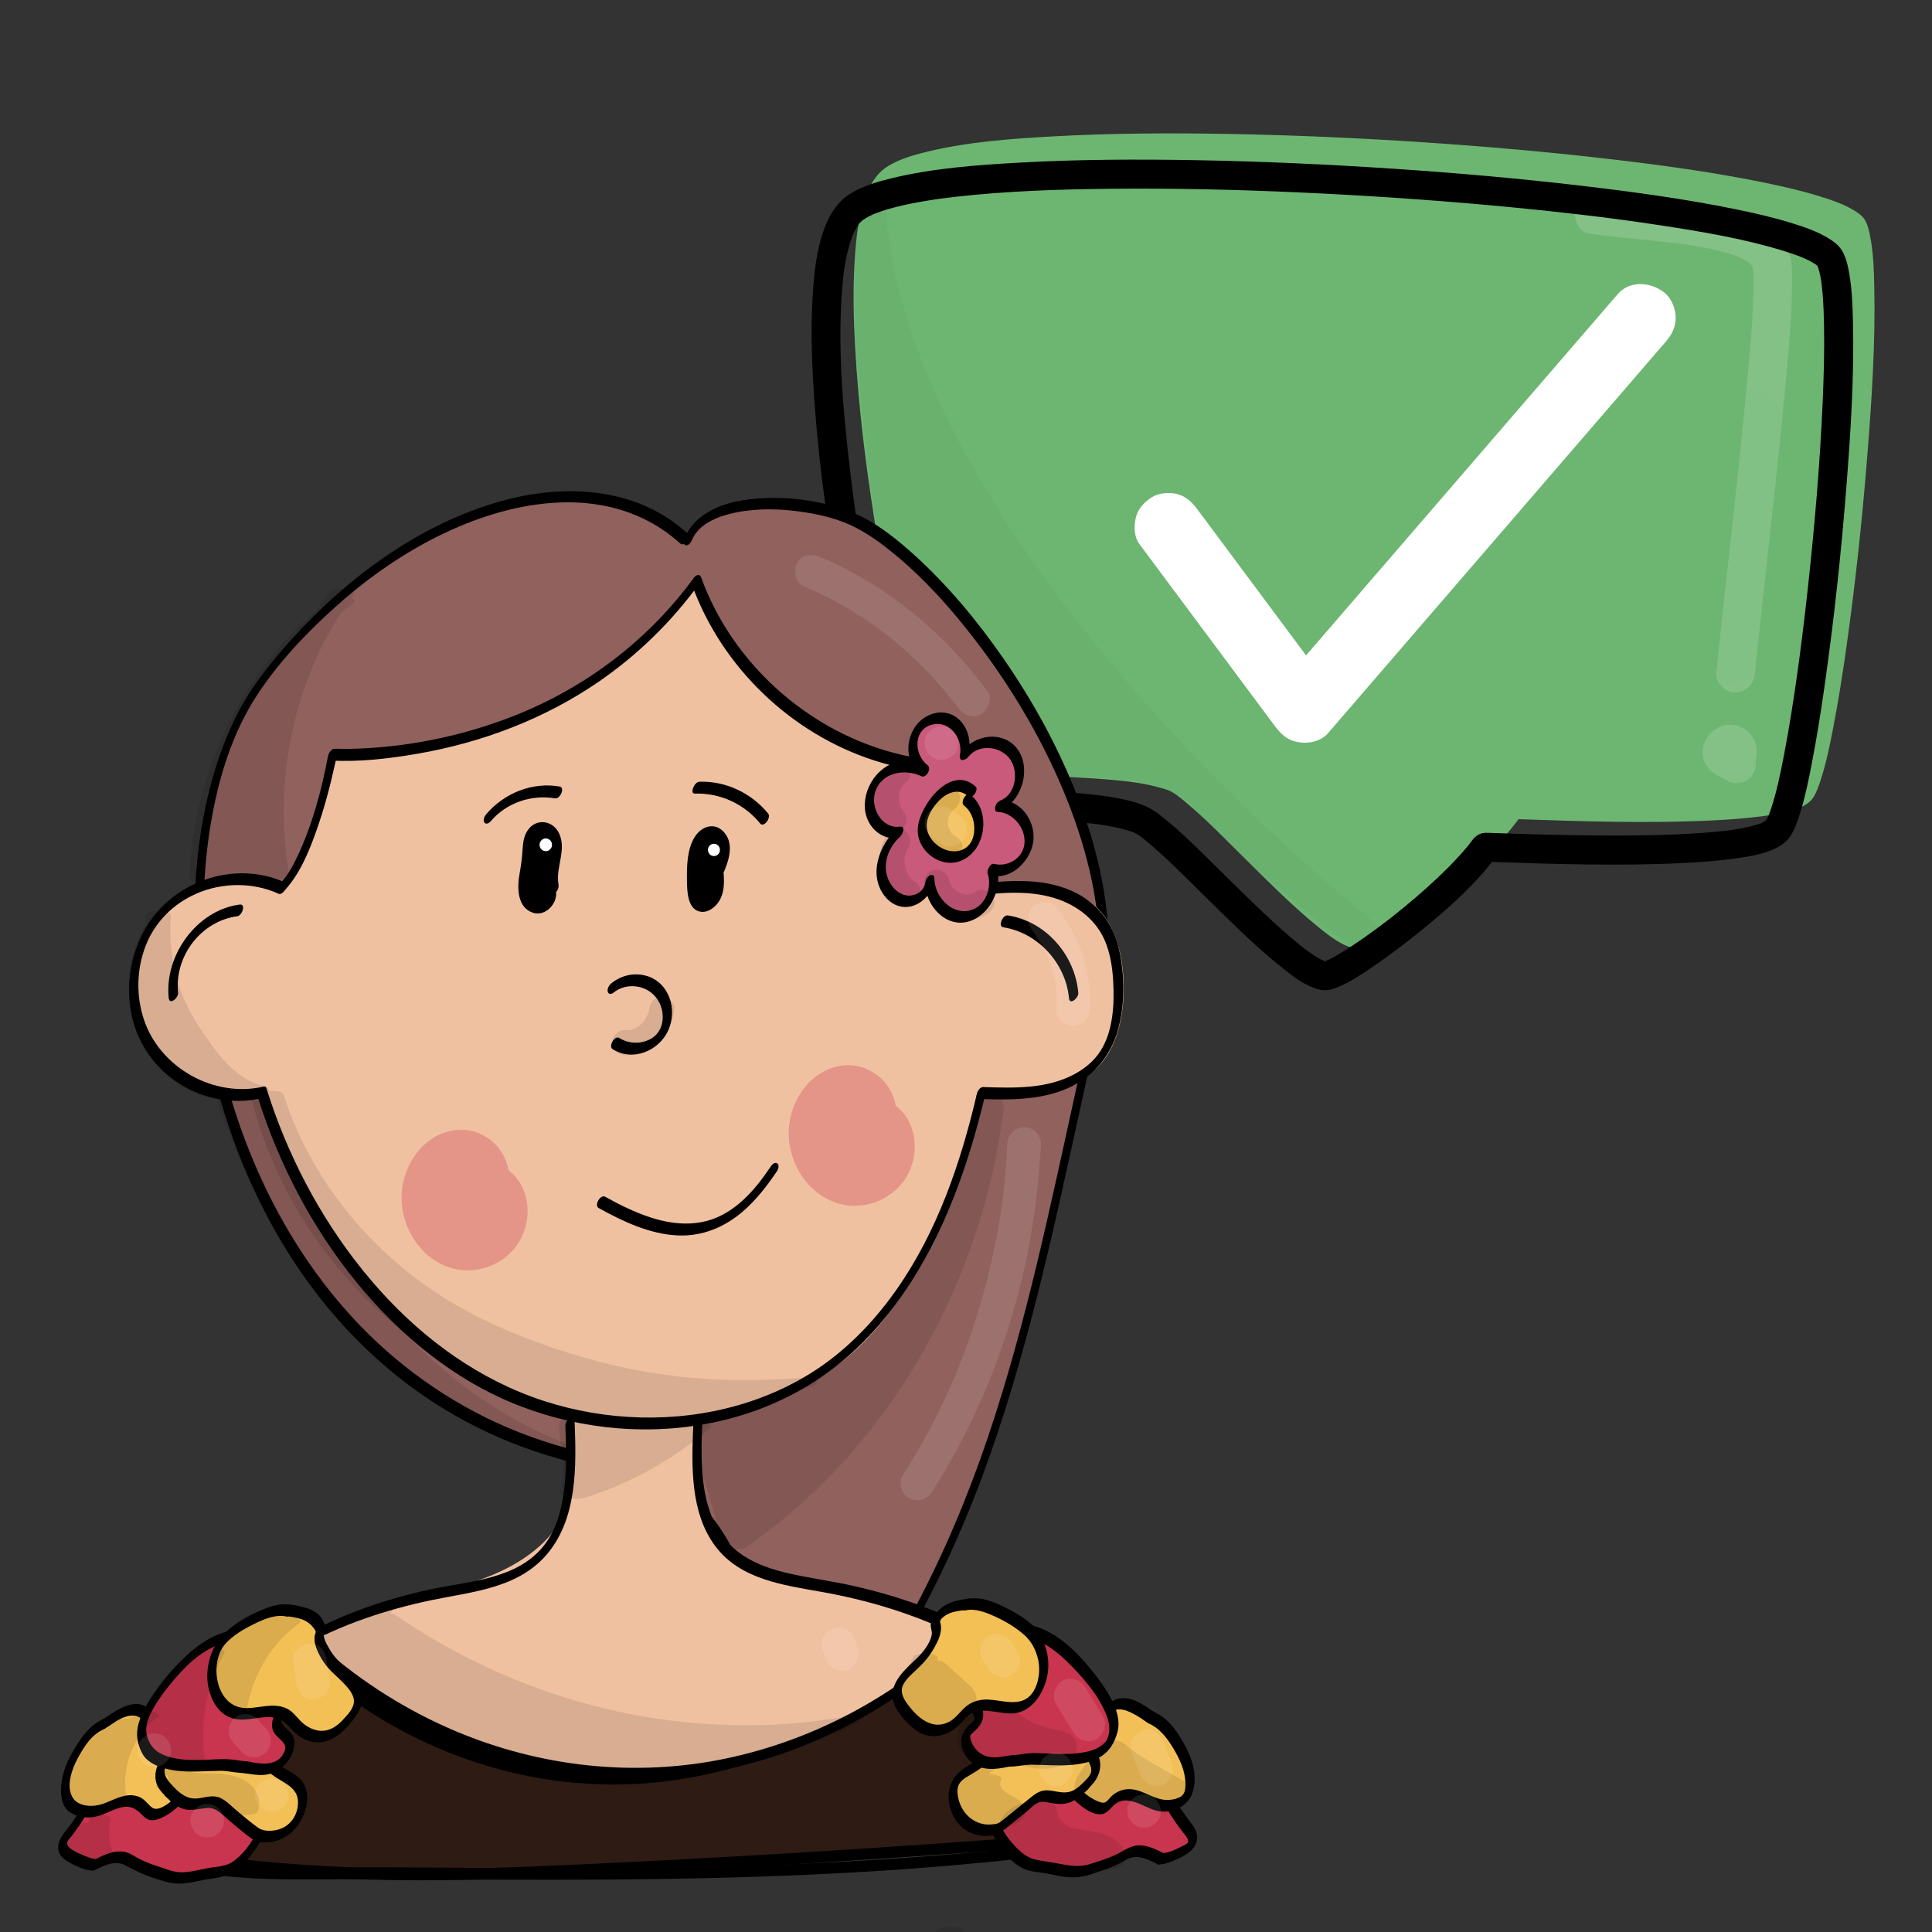 <?xml version="1.0" encoding="utf-8"?>
<!-- Generator: Adobe Adobe Illustrator 24.2.0, SVG Export Plug-In . SVG Version: 6.00 Build 0)  -->
<svg version="1.1" xmlns="http://www.w3.org/2000/svg" xmlns:xlink="http://www.w3.org/1999/xlink" x="0px" y="0px"
	 viewBox="0 0 2000 2000" style="enable-background:new 0 0 2000 2000;" xml:space="preserve">
<rect x="0" y="0" width="2000" height="2000" fill="#333333" stroke="none"/>
<style type="text/css">
	.st0{fill:#6DB671;}
	.st1{fill:#6CB671;}
	.st2{opacity:0.149;}
	.st3{fill:#FFFFFF;}
	.st4{opacity:0.031;}
	.st5{fill:#91615E;}
	.st6{fill:#2E1B13;}
	.st7{fill:#F0C1A1;}
	.st8{fill:#FFFFFF;stroke:#FFFFFF;stroke-width:0.897;stroke-miterlimit:10;}
	.st9{opacity:0.31;}
	.st10{fill:#CA354F;}
	.st11{fill:#C9354E;}
	.st12{fill:#F3C058;}
	.st13{fill:#F3C057;}
	.st14{fill:#F3C056;}
	.st15{fill:#CA5A7C;}
	.st16{opacity:0.102;}
</style>
<g id="Ebene_22">
	<g>
		<g id="Ebene_2_Kopie">
			<g>
				<path class="st0" d="M1571.62,842.99c69.13,2.35,279.59,10.37,300.51-18.94c33.98-47.62,86.52-563.8,52.01-596.52
					c-72.32-68.57-934.1-125.63-1010.66-44.72c-69.03,72.96,25.04,555.45,51.45,584.56c39.92,44,181.38,21.66,247.28,46.44
					c29.38,11.05,160.03,164.64,192.7,162.89c18.54-0.99,126.77-80.9,164.53-133.56"/>
				<g>
					<path class="st1" d="M1571.62,848c67.85,2.31,135.93,4.62,203.78,1.16c16.32-0.83,32.65-2.04,48.85-4.2
						c12.01-1.6,24.31-3.46,35.73-7.66c7.02-2.58,13.73-5.97,17.67-12.58c3-5.05,4.99-10.78,6.82-16.34
						c6.03-18.29,9.86-37.35,13.5-56.24c5.21-27.07,9.47-54.33,13.34-81.62c9.32-65.82,16.4-131.97,21.68-198.23
						c4.65-58.32,8.54-117.07,7.25-175.61c-0.4-18.13-0.97-36.72-4.74-54.51c-1.07-5.07-2.45-10.49-5.24-14.92
						c-2.44-3.88-6.35-6.61-10.18-8.99c-11.04-6.87-23.84-11.15-36.18-14.98c-18.28-5.67-36.98-10-55.71-13.87
						c-52.31-10.83-105.37-18.09-158.39-24.34c-64.95-7.66-130.14-13.36-195.4-17.7c-67.74-4.51-135.58-7.54-203.46-8.73
						c-60.63-1.06-121.37-0.79-181.94,2.62c-43.93,2.47-88.82,5.71-131.65,16.4c-13.05,3.26-26.61,7.25-38.15,14.35
						c-12.07,7.43-18.85,19.46-23.47,32.57c-7.41,20.98-9.71,43.84-11.05,65.92c-1.79,29.44-1.11,59.02,0.51,88.46
						c3.75,68.03,12.65,135.83,23.91,202.99c9.2,54.87,19.6,109.94,34.64,163.55c3.82,13.63,7.48,28.47,14.48,40.91
						c4.51,8,13.07,13.64,21.05,17.69c14.77,7.51,31.29,11.13,47.56,13.62c40.37,6.19,81.39,5.89,122.01,9.37
						c18,1.54,36.19,3.64,53.57,8.75c5.92,1.74,8.14,2.28,12.79,5.25c3.67,2.34,6.83,4.86,10.13,7.59
						c23.18,19.18,44.14,41.16,65.55,62.26c23.58,23.25,47.09,46.89,72.77,67.85c8.74,7.13,17.89,14.53,28.14,19.4
						c7.8,3.7,14.22,4.37,22.2,0.95c11.9-5.09,22.88-12.55,33.53-19.82c15.91-10.86,31.28-22.53,46.25-34.66
						c28.88-23.39,58.1-48.69,79.97-78.99c3.78-5.23-4.91-10.24-8.65-5.06c-10.56,14.64-23.35,27.7-36.37,40.14
						c-14.74,14.09-30.23,27.4-46.16,40.13c-14.38,11.49-29.17,22.53-44.49,32.74c-9.42,6.27-20.54,14.09-30.67,17.39
						c-0.64,0.21-1.29,0.38-1.94,0.56c-1.73,0.48,0.32,0.07-0.9,0.13c-0.58,0.03-1.17-0.03-1.75-0.09c1.35,0.14-1.29-0.34-1.79-0.48
						c-3.59-1.03-6.64-2.73-10.33-4.96c-10.44-6.3-19.89-14.21-29.09-22.16c-25.47-22-49.23-45.96-73.18-69.58
						c-19.85-19.58-39.41-40.26-61.57-57.29c-8.56-6.58-17.28-9.98-27.81-12.61c-17.65-4.42-35.93-6.34-54.04-7.79
						c-39.99-3.2-80.56-2.72-120.2-9.45c-15.36-2.61-31.34-6.2-44.86-14.26c-2.59-1.54-5.1-3.23-7.37-5.2
						c-1.25-1.08-2.39-2.25-3.56-3.41c-0.27-0.27-1.69-2.12-0.43-0.39c-1.09-1.49-1.97-3.1-2.79-4.75
						c-2.36-4.75-4.28-10.22-6.39-16.57c-2.83-8.54-5.31-17.19-7.66-25.87c-6.53-24.1-12.03-48.48-17.13-72.91
						c-13.31-63.8-23.82-128.27-31.33-193.01c-7.07-60.96-12.61-123.19-8.33-184.57c1.46-20.83,3.92-42.36,11.48-61.98
						c2.28-5.9,6.26-13.39,10.29-17.71c0.7-0.76,1.44-1.48,2.21-2.17c0.35-0.31,0.71-0.61,1.07-0.91c1.25-1.06-0.52,0.32,0.84-0.65
						c2.03-1.44,4.13-2.76,6.31-3.95c5.93-3.23,9.53-4.59,16-6.78c7.4-2.51,14.97-4.51,22.58-6.25c18.91-4.32,38.16-7.1,57.43-9.28
						c53.25-6.03,107-7.79,160.56-8.36c64.89-0.69,129.79,0.85,194.61,3.74c66.66,2.98,133.27,7.44,199.73,13.51
						c59.05,5.39,118.04,11.94,176.65,20.97c42.28,6.51,85.05,13.63,126,26.27c6.93,2.14,13.8,4.49,20.52,7.24
						c1.26,0.52,1.21,0.49,3.17,1.37c1.34,0.6,2.68,1.23,3.99,1.88c2.25,1.12,4.46,2.31,6.59,3.63c0.9,0.56,1.77,1.15,2.65,1.75
						c0.44,0.3,0.87,0.63,1.3,0.96c-1.37-1.04,0.07,0.06,0.38,0.33c0.61,0.55,1.2,1.09,1.78,1.67c1.01,1.01-0.51-0.85,0.11,0.13
						c0.25,0.39,0.52,0.76,0.73,1.17c0.27,0.5,1.52,3.22,0.87,1.64c0.47,1.14,0.88,2.31,1.25,3.48c0.91,2.89,1.58,5.86,2.15,8.84
						c3.19,16.61,3.74,35.58,4.04,53.49c0.46,26.67-0.3,53.35-1.49,79.99c-2.89,64.92-8.46,129.75-15.54,194.34
						c-6.41,58.47-13.82,117.01-24.95,174.79c-3.61,18.74-7.42,37.64-13.36,55.81c-2.01,6.14-2.91,9.27-5.95,14.37
						c-1.3,2.18-2.09,3.03-3.99,4.23c-3.63,2.3-6.6,3.46-10.59,4.75c-11.85,3.84-24.38,5.68-36.71,7.13
						c-16.34,1.92-32.77,2.97-49.2,3.7c-37.38,1.65-74.83,1.54-112.23,0.89c-28.23-0.49-56.44-1.41-84.65-2.38
						C1565.17,837.76,1565.18,847.78,1571.62,848L1571.62,848z"/>
				</g>
			</g>
		</g>
		<g id="Ebene_8_1_">
			<g>
				<g>
					<path class="st1" d="M1775.46,439.56c-6.62,77.44-13.24,154.87-19.85,232.31c-0.72,8.48,4.42,18.92,10.25,24.75
						c6.07,6.07,16.03,10.64,24.75,10.25c9.05-0.41,18.44-3.38,24.75-10.25c6.58-7.17,9.42-15.05,10.25-24.75
						c6.62-77.44,13.24-154.87,19.85-232.31c0.72-8.48-4.42-18.92-10.25-24.75c-6.07-6.07-16.03-10.64-24.75-10.25
						c-9.05,0.41-18.44,3.38-24.75,10.25C1779.14,421.98,1776.29,429.86,1775.46,439.56L1775.46,439.56z"/>
				</g>
			</g>
		</g>
		<g id="Ebene_7">
			<g class="st2">
				<g>
					<path class="st3" d="M1644.93,241.63c21.27,3.56,42.84,5.15,64.28,7.3c5.92,0.59,11.84,1.21,17.75,1.88
						c2.88,0.33,5.76,0.66,8.64,1.02c1.44,0.18,2.88,0.36,4.32,0.54c4.74,0.6-4.01-0.58,0.82,0.11c11.24,1.59,22.46,3.4,33.53,5.92
						c5.15,1.17,10.27,2.49,15.31,4.04c2.27,0.7,4.53,1.44,6.77,2.25c1.08,0.39,2.14,0.8,3.21,1.2c4.38,1.65-3.1-1.51-0.41-0.2
						c3.78,1.84,7.53,3.62,11.03,5.97c0.74,0.5,1.48,1.19,2.26,1.61c-1.11-0.59-3.98-3.37-1.67-1.21c1.34,1.26,2.6,3.01,4.04,4.12
						c-0.79-0.61-3.11-4.53-1.48-1.84c0.4,0.67,0.81,1.35,1.23,2.01c2.43,3.83-0.96-4.05-0.44-1.21c0.26,1.44,1.21,6.71,0.55,1.79
						c-0.65-4.87-0.14-0.93-0.03,0.25c0.1,1.12,0.18,2.24,0.25,3.35c0.15,2.56,0.22,5.12,0.25,7.69
						c0.47,35.15-3.25,70.52-6.42,105.47c-4.49,49.51-9.81,98.95-15.22,148.37c-5.11,46.74-10.42,93.46-15.3,140.23
						c-0.51,4.84-1,9.69-1.5,14.54c-1.06,10.44,9.95,20.45,20,20c11.74-0.53,18.87-8.81,20-20c4.68-46.1,9.91-92.15,14.98-138.21
						c5.58-50.76,11.11-101.54,15.88-152.39c3.52-37.54,7.44-75.38,7.6-113.12c0.04-9.66,0.46-20.95-3.02-30.08
						c-8.15-21.36-29.4-31.94-49.95-38.54c-23.07-7.41-47.56-10.44-71.54-13.25c-22.23-2.6-44.57-4.22-66.78-6.95
						c-1.1-0.13-2.2-0.28-3.3-0.42c-3.34-0.42,5.26,0.76,1.26,0.16c-2.1-0.31-4.19-0.62-6.28-0.97c-10.28-1.72-22.04,2.7-24.6,13.97
						C1628.76,226.69,1633.89,239.78,1644.93,241.63L1644.93,241.63z"/>
				</g>
			</g>
			<g class="st2">
				<g>
					<path class="st3" d="M1776.57,783.06c0.67,4.37,1.34,8.74,2.01,13.1c9.79-7.53,19.59-15.06,29.38-22.59
						c-5.08-3.22-10.15-6.44-15.23-9.66c1.35,10.47,2.7,20.94,4.05,31.41c-2.3,1.93-4.47,3.31-7.52,3.75
						c-1.18,0.35-2.37,0.35-3.55-0.01c-2.05-0.37-2.35-0.38-0.89-0.04c-2.23-0.83-3.93-1.83-5.71-3.42c1.01,1.03,0.86,0.8-0.43-0.69
						c-1.19-1.24-2.02-2.71-2.49-4.4c3.06-7.53,6.13-15.06,9.19-22.59c0.28-0.16,4.84-1.5,2.33-0.99c2.48-0.5,4.62-0.55,7.11-0.05
						c-2.53-0.51,1.94,0.92,2.25,1.07c-2.28-1.06,1.58,1.21,1.89,1.52c1.6,1.6,2.59,3.74,3.25,5.87c-1.08-3.46-0.29,7.33-0.24,7
						c0.42-2.52-0.73,1.79-0.96,2.2c-0.65,0.86-1.3,1.72-1.95,2.57c-2.77,1.93-3.49,2.48-2.18,1.66c2.1-1.07-4.4,1.6-2.17,0.91
						c1.03-0.24,0.6-0.19-1.27,0.17c-1.15,0.35-2.31,0.38-3.47,0.09c-4.59-0.52-8.52-3.29-10.3-7.58c-1.68-4.05-0.03,2.05-0.66-2.46
						c-0.62-4.47-0.59,1.86-0.04-2.63c-0.03-1.2,0.28-2.31,0.91-3.33c0.81-1.67,0.97-2.06,0.48-1.18c-0.89,1.53,3.58-3.76,1.05-1.76
						c10.47,1.35,20.94,2.7,31.41,4.05c-1.09-1.66-2.18-3.33-3.27-4.99c-5.72-8.74-17.97-13.23-27.36-7.17
						c-8.73,5.63-13.3,18-7.18,27.36c1.09,1.66,2.18,3.33,3.27,4.99c3.51,5.36,8.24,8.69,14.61,9.55c6.76,0.91,11.61-1.39,16.8-5.5
						c10.43-8.26,11.6-25.54,4.69-36.28c-8.21-12.77-25.71-16.76-38.47-8.22c-12.31,8.23-17.85,25.38-8.96,38.27
						c8.6,12.46,25.2,17.21,38.62,9.41c7.67-4.46,11.5-14.06,9.19-22.59c-2.49-9.22-9.98-16.97-19.3-19.43
						c-10.11-2.67-19.13,0.01-26.95,6.58c-10.3,8.64-5.98,25.05,4.05,31.41c5.08,3.22,10.15,6.44,15.23,9.66
						c6.77,4.29,16.11,3.15,22.21-1.56c6.84-5.29,8.43-12.8,7.17-21.02c-0.67-4.37-1.34-8.74-2.01-13.1
						c-0.71-4.62-5.34-9.7-9.19-11.95c-4.29-2.51-10.6-3.57-15.41-2.02c-4.84,1.57-9.51,4.57-11.95,9.19
						C1775.91,772.71,1775.71,777.44,1776.57,783.06L1776.57,783.06z"/>
				</g>
			</g>
		</g>
		<g id="Ebene_2_1_">
			<g>
				<g>
					<path d="M1539.36,892.09c67.94,2.34,136.11,4.67,204.05,1.26c16.34-0.82,32.69-2.02,48.92-4.15c12.9-1.7,26.14-3.48,38.43-7.97
						c9.52-3.48,18.21-8.09,23.59-17.02c3.43-5.69,5.71-12.2,7.8-18.48c6.08-18.27,9.93-37.34,13.58-56.22
						c5.25-27.13,9.52-54.46,13.4-81.82c9.43-66.49,16.64-133.31,21.95-200.26c4.62-58.25,8.51-116.95,7.07-175.41
						c-0.46-18.65-1.2-37.82-5.23-56.1c-1.28-5.82-3.13-11.92-6.35-16.97c-3.43-5.37-8.68-9.24-14.06-12.5
						c-11.97-7.25-25.77-11.85-39.09-15.93c-18.45-5.64-37.3-9.95-56.19-13.82c-53.13-10.88-107.02-18.17-160.86-24.49
						c-64.91-7.62-130.04-13.3-195.25-17.64c-67.65-4.5-135.41-7.55-203.19-8.76c-60.43-1.08-120.96-0.85-181.32,2.47
						c-44.97,2.47-90.95,5.76-134.82,16.53c-13.95,3.43-28.44,7.76-40.81,15.23c-14.28,8.62-22.43,22.28-28.04,37.66
						c-7.87,21.6-10.22,45.39-11.65,68.18c-1.85,29.4-1.17,58.95,0.46,88.35c3.79,68.62,12.89,137.01,24.33,204.74
						c9.29,55.04,19.79,110.29,35.04,164.03c4.04,14.23,8.03,29.72,15.42,42.66c5.45,9.54,15.4,16.53,25.03,21.33
						c15.9,7.93,33.32,11.96,50.79,14.56c41.38,6.17,83.3,6.02,124.92,9.67c4.57,0.4,9.14,0.85,13.7,1.37
						c1.21,0.14,2.43,0.28,3.64,0.43c0.65,0.08,4.73,0.63,0.79,0.09c2.34,0.32,4.67,0.66,7,1.03c8.62,1.38,17.2,3.12,25.56,5.64
						c1.59,0.48,3.18,0.99,4.75,1.53c0.89,0.31,1.83,0.78,2.74,0.98c1.86,0.41-4-2.06-2.35-0.99c1.38,0.89,2.94,1.54,4.33,2.42
						c1.63,1.03,3.18,2.17,4.74,3.29c3.51,2.54-2.42-1.99,0.34,0.24c1.21,0.98,2.43,1.95,3.63,2.95
						c23.08,19.13,44.04,40.9,65.42,61.86c23.67,23.19,47.26,46.8,73.07,67.64c9.37,7.57,19.13,15.53,30.13,20.67
						c5.19,2.43,10.53,4.53,16.35,4.67c5.83,0.14,10.79-1.84,16.01-4.13c12.02-5.28,23.15-12.74,33.97-20.11
						c16.49-11.23,32.41-23.33,47.93-35.85c29.45-23.75,58.75-49.42,81.09-80.19c4.76-6.56,1.12-16.72-5.38-20.52
						c-7.58-4.43-15.75-1.19-20.52,5.38c-0.64,0.88-4.59,5.94-1.87,2.56c-1.21,1.51-2.42,3.03-3.65,4.52
						c-2.88,3.46-5.85,6.85-8.89,10.17c-6.54,7.14-13.39,14-20.41,20.67c-14.76,14.03-30.26,27.27-46.2,39.92
						c-1.71,1.36-3.42,2.7-5.14,4.05c-0.32,0.25-3.74,2.89-1.05,0.82c-1.01,0.78-2.03,1.56-3.05,2.33
						c-3.96,3.02-7.95,5.99-11.97,8.93c-7,5.11-14.08,10.09-21.31,14.87c-5.86,3.88-11.81,7.65-17.93,11.11
						c-2.29,1.29-4.6,2.54-6.96,3.7c-0.99,0.48-2.41,0.85-3.27,1.53c3.16-2.48,2.58-0.99,0.28-0.2c-0.78,0.27-1.6,0.43-2.37,0.7
						c-2.63,0.96,2.71-0.09,2.08-0.24c-0.44-0.1-1.66-0.18-2.09-0.08c3.83-0.86,3.75,0.79,1.27-0.01c-0.85-0.27-1.71-0.58-2.57-0.84
						c-3.03-0.91,3.69,1.8,0.81,0.34c-2.07-1.05-4.13-2.08-6.13-3.27c-4.76-2.82-9.23-6.05-13.66-9.35
						c-0.81-0.6-3.29-2.21,0.43,0.35c-0.69-0.47-1.34-1.04-1.99-1.56c-1.25-0.99-2.5-1.99-3.73-3c-2.86-2.33-5.69-4.7-8.49-7.1
						c-25.46-21.84-49.21-45.64-73.15-69.11c-20.62-20.22-40.95-41.35-63.97-58.89c-8.9-6.79-18.37-10.57-29.26-13.36
						c-18.84-4.83-38.45-6.85-57.8-8.4c-20.3-1.62-40.64-2.45-60.97-3.64c-10.05-0.59-20.1-1.26-30.13-2.17
						c-4.62-0.42-9.23-0.89-13.83-1.44c-1.23-0.15-2.45-0.3-3.68-0.45c-3.97-0.49,2.2,0.37-0.25-0.03c-2.56-0.42-5.14-0.75-7.7-1.17
						c-8.44-1.39-16.84-3.14-25.04-5.59c-3.57-1.06-7.01-2.38-10.52-3.63c-3.23-1.15,3.06,1.51,0.03,0.01
						c-0.84-0.42-1.72-0.78-2.56-1.19c-1.65-0.8-3.27-1.65-4.85-2.56c-1.53-0.88-3.02-1.81-4.47-2.81c-0.47-0.32-0.92-0.68-1.4-0.99
						c-2.58-1.68,2.57,2.38,0.37,0.27c-1.6-1.54-3.39-3.82-5.2-5.04c3.49,2.36,2.5,3.62,1.54,1.93c-0.18-0.32-0.4-0.63-0.6-0.94
						c-0.55-0.89-1.03-1.82-1.51-2.75c-0.52-1.03-0.98-2.08-1.47-3.13c-1.48-3.19,0.99,2.49,0.54,1.3
						c-0.27-0.72-0.58-1.42-0.86-2.13c-1.28-3.25-2.44-6.55-3.55-9.86c-2.88-8.59-5.41-17.31-7.8-26.05
						c-6.55-23.96-12.07-48.2-17.19-72.5c-6.4-30.4-12.08-60.95-17.16-91.59c-2.8-16.89-5.42-33.82-7.85-50.77
						c-0.57-4.02-1.14-8.04-1.69-12.06c-0.14-1.05-0.94-6.97-0.36-2.6c-0.34-2.56-0.68-5.13-1.02-7.69
						c-1.1-8.42-2.14-16.84-3.13-25.28c-7.12-60.79-12.71-122.88-8.36-184.09c0.44-6.19,1.01-12.37,1.75-18.53
						c0.16-1.35,1.02-5.82,0.04-0.48c0.26-1.44,0.41-2.91,0.62-4.35c0.42-2.79,0.89-5.58,1.41-8.36c1.74-9.32,4.12-18.47,7.49-27.34
						c0.19-0.5,0.46-0.99,0.61-1.5c0.06-0.21-1.77,3.96-0.89,2.12c0.44-0.93,0.84-1.89,1.29-2.82c0.85-1.77,1.77-3.51,2.78-5.2
						c0.86-1.45,1.84-2.81,2.77-4.22c1.65-2.5-2.93,3.35-0.47,0.63c0.56-0.62,1.1-1.27,1.68-1.88c0.68-0.71,1.41-1.37,2.14-2.04
						c0.42-0.38,0.9-0.7,1.31-1.09c0.39-0.38-3.96,2.81-1.38,1.1c2.09-1.38,4.17-2.73,6.38-3.92c1.17-0.63,2.35-1.22,3.55-1.78
						c0.69-0.32,1.38-0.63,2.07-0.95c3.4-1.57-2.01,0.8-1.05,0.43c3.05-1.18,6.08-2.37,9.18-3.4c7.45-2.48,15.06-4.46,22.72-6.19
						c8.94-2.01,17.96-3.66,27.01-5.09c2.37-0.38,4.74-0.73,7.11-1.08c1.1-0.16,2.21-0.32,3.31-0.47c0.67-0.09,1.34-0.19,2.01-0.28
						c3.8-0.53-3.21,0.41-0.6,0.08c5.39-0.69,10.79-1.36,16.2-1.97c53.26-5.92,106.99-7.64,160.54-8.17
						c64.45-0.63,128.91,0.9,193.29,3.78c66.77,2.98,133.48,7.44,200.05,13.5c31,2.82,61.97,6,92.88,9.64
						c14.74,1.73,29.49,3.47,44.18,5.55c-3.94-0.56-0.33-0.04,1.46,0.2c1.8,0.25,3.6,0.49,5.4,0.74c3.55,0.49,7.11,0.99,10.66,1.5
						c6.62,0.95,13.25,1.93,19.86,2.94c42.37,6.49,85.21,13.59,126.29,26.12c6.93,2.11,13.81,4.42,20.53,7.13
						c0.63,0.25,1.26,0.54,1.89,0.78c-5.66-2.11-2.37-1.02-1.04-0.42c1.36,0.61,2.72,1.22,4.06,1.88c2.29,1.11,4.55,2.3,6.73,3.62
						c0.92,0.56,1.83,1.13,2.71,1.74c0.41,0.28,0.81,0.6,1.23,0.87c2.2,1.46-3.54-3.07-1.49-1.15c0.61,0.57,1.26,1.17,1.91,1.7
						c2.33,1.9-2.36-4.19-0.68-0.84c0.4,0.81,0.82,1.72,1.29,2.48c-2.43-3.97-0.97-2.52-0.12,0.07c0.89,2.7,1.56,5.48,2.12,8.27
						c0.32,1.57,0.6,3.15,0.86,4.74c0.15,0.93,0.29,1.86,0.43,2.79c0.62,3.98-0.46-3.8-0.07-0.55c0.5,4.19,0.94,8.38,1.28,12.58
						c0.83,10.43,1.22,20.9,1.41,31.37c0.49,26.34-0.23,52.71-1.38,79.03c-2.83,65-8.4,129.9-15.5,194.57
						c-1.78,16.19-3.67,32.37-5.69,48.53c-0.98,7.82-1.99,15.63-3.02,23.44c-0.12,0.88-0.6,4.44,0,0.02
						c-0.11,0.83-0.22,1.66-0.34,2.49c-0.25,1.82-0.49,3.63-0.74,5.45c-0.54,3.91-1.09,7.81-1.64,11.71
						c-3.81,26.71-8,53.39-13.12,79.88c-3.62,18.73-7.45,37.64-13.43,55.79c-0.98,2.96-2.23,5.81-3.22,8.76
						c1.99-5.96,0.66-1.55-0.14,0.08c-0.51,1.03-1.07,2.01-1.63,3.01c-0.22,0.4-0.53,0.75-0.74,1.16c-1.06,2.07,3.17-3.05,1.13-1.47
						c-0.53,0.41-1.23,1.06-1.66,1.57c-0.78,0.92-2.88-0.17,2.06-1.59c-0.48,0.14-1,0.73-1.45,0.98c-1.6,0.89-3.2,1.69-4.83,2.52
						c-2.17,1.09,3.89-1.42,1.53-0.66c-0.55,0.18-1.09,0.42-1.64,0.62c-1.16,0.42-2.34,0.82-3.52,1.19
						c-5.34,1.68-10.82,2.89-16.31,3.93c-3.07,0.58-6.14,1.09-9.23,1.55c-1.2,0.18-7.35,1.25-2.31,0.35
						c-1.85,0.33-3.77,0.48-5.64,0.7c-16.55,1.93-33.2,2.97-49.85,3.68c-37.23,1.59-74.54,1.47-111.8,0.8
						c-28.26-0.5-56.51-1.44-84.77-2.41c-8.1-0.28-15,7.09-15,15C1524.36,885.45,1531.23,891.81,1539.36,892.09L1539.36,892.09z"/>
				</g>
			</g>
		</g>
		<g id="Ebene_5">
			<g>
				<g>
					<path class="st3" d="M1179.32,562.94c46.86,62.96,93.71,125.91,140.57,188.87c6.81,9.15,13.96,15.15,25.57,16.71
						c10.3,1.38,22.26-1.35,29.4-9.63c45.43-52.66,90.86-105.33,136.3-157.99c45.43-52.66,90.86-105.33,136.3-157.99
						c25.65-29.73,51.3-59.47,76.95-89.2c6.14-7.12,10.25-15.08,10.25-24.75c0-8.58-3.81-18.84-10.25-24.75
						c-13.12-12.05-36.73-14.8-49.5,0c-45.43,52.66-90.86,105.33-136.3,157.99c-45.43,52.66-90.86,105.33-136.3,157.99
						c-25.65,29.73-51.3,59.47-76.95,89.2c18.32,2.36,36.65,4.72,54.97,7.08c-46.86-62.96-93.71-125.91-140.57-188.87
						c-5.64-7.58-11.46-13.48-20.92-16.08c-8.38-2.31-19.53-1.27-26.97,3.53c-7.47,4.82-14.05,11.99-16.08,20.92
						C1173.84,544.57,1173.81,555.55,1179.32,562.94L1179.32,562.94z"/>
				</g>
			</g>
		</g>
		<g id="Ebene_9_1_">
			<g class="st4">
				<path d="M906.44,192.6c0,281,312.26,612.99,525.2,782.43c-26.36,7.04-59.46-30.06-117.44-76.2
					c-81.95-65.2-59.06-73.17-104.65-91.42c-37.87-15.16-84.13-11.05-124.91-12.35c-37.58-1.19-84.58-7.83-108.65-26.8
					c-31.75-25.02-88.42-342.47-81.78-537.55"/>
				<g>
					<path d="M896.44,192.6c0.09,58.33,12.98,116.13,32.75,170.79c21.92,60.61,51.91,118.12,86.08,172.67
						c36.25,57.87,77.34,112.69,121.16,165.03c43.23,51.62,89.31,100.85,137.53,147.83c43.24,42.12,88.22,82.51,135.02,120.63
						c5.17,4.21,10.36,8.39,15.58,12.54c1.47-5.57,2.94-11.14,4.41-16.71c-0.71,0.18-1.42,0.32-2.13,0.47
						c2.65-0.55,0.41-0.03-0.23-0.02c-1.24,0.02-2.46,0.04-3.7-0.03c-2.84-0.14,0.92,0.39-1.92-0.31c-1.6-0.39-3.18-0.8-4.75-1.33
						c-0.82-0.28-1.63-0.59-2.44-0.9c1.8,0.71-0.08-0.03-0.52-0.24c-1.59-0.76-3.16-1.53-4.71-2.36c-3.43-1.86-6.74-3.95-9.98-6.14
						c-17.2-11.63-32.69-25.78-48.55-39.12c-31.04-26.11-63.96-50.14-90.15-81.42c-5.22-6.24-10.13-12.87-16.21-18.32
						c-7.61-6.82-16.42-11.55-25.76-15.53c-46.11-19.63-96.58-12.66-145.27-15.64c-22.2-1.36-44.66-4.36-65.8-11.54
						c-8.68-2.95-16.95-6.84-24.38-12.25c-1.1-0.8,0.95,1.18-0.4-0.4c-0.31-0.36-0.67-0.72-1.01-1.05c-1.09-1.07-0.6-1.82,0.34,0.52
						c-0.24-0.6-0.88-1.21-1.25-1.76c-1.82-2.71-3.33-5.63-4.73-8.58c-0.46-0.96-0.9-1.93-1.33-2.9c-0.32-0.73-1.54-3.74-0.34-0.74
						c-0.84-2.1-1.7-4.2-2.5-6.32c-3.98-10.56-7.28-21.39-10.33-32.25c-18.82-67.05-30.02-136.56-39.3-205.48
						c-10.89-80.86-18.4-162.71-17.93-244.37c0.05-8.9,0.22-17.79,0.52-26.69c0.43-12.87-19.57-12.86-20,0
						c-2.71,81.49,4.09,163.42,13.98,244.25c9.08,74.3,20.55,148.9,39.14,221.48c5.57,21.78,11.47,44.22,21.48,64.46
						c3.48,7.03,7.68,12.81,14.06,17.44c17.08,12.42,39.22,17.99,59.7,21.55c23.91,4.16,48.05,5.36,72.28,5.47
						c24.88,0.12,50.2-0.58,74.78,3.99c6.04,1.12,12.03,2.55,17.89,4.38c2.64,0.82,5.25,1.73,7.83,2.72
						c1.09,0.42,2.16,0.86,3.24,1.29c1.89,0.77-1.11-0.51,1.2,0.51c4.8,2.12,9.54,4.4,13.97,7.22c0.81,0.52,1.61,1.05,2.39,1.6
						c1.07,0.75,2.49,1.99,0.6,0.39c1.58,1.35,3.18,2.65,4.67,4.11c2.81,2.73,5.36,5.72,7.86,8.73c7.64,9.19,15.3,18.28,23.72,26.77
						c16.14,16.27,33.97,30.55,51.74,44.96c19.1,15.49,37.46,31.91,56.78,47.14c12.72,10.03,26.58,21.11,42.59,25.25
						c6.65,1.72,13.51,1.93,20.19,0.25c6.74-1.69,10.4-11.95,4.41-16.71c-45.87-36.53-89.98-75.28-132.45-115.71
						c-47.83-45.52-93.63-93.22-136.83-143.16c-44.02-50.86-85.35-104.16-122.32-160.4c-35.04-53.3-66.6-109.43-90.32-168.74
						c-21.31-53.3-36.82-109.75-39.81-166.89c-0.36-6.8-0.53-13.61-0.54-20.42C916.42,179.74,896.42,179.71,896.44,192.6
						L896.44,192.6z"/>
				</g>
			</g>
		</g>
	</g>
</g>
<g id="Ebene_13">
	<g>
		<g>
			<path d="M739.42,1632.05c-9.91,4.24-21.96-9.69-28.24-15.65c-7.18-6.81-14.05-14.1-19.24-22.57
				c-13.57-22.15-6.47-46.12,0.02-69.35c6.92-24.76,13.84-49.52,20.76-74.28c3.46-12.38,6.92-24.76,10.38-37.14
				c1.18-4.24,1.93-11.28,5.16-14.57c3.62-3.67,11.26-1.94,15.75-1.33c25.94,3.51,50.55,13.13,72.43,27.41
				c4.4,2.87,11.07-8.33,6.52-11.3c-21.93-14.31-46.79-24.04-72.74-27.81c-12.18-1.77-23.22-1.19-29.79,10.74
				c-2.8,5.08-4.13,10.77-5.68,16.32c-2.13,7.62-4.26,15.24-6.39,22.85c-7.98,28.57-15.97,57.14-23.95,85.71
				c-7.06,25.27-15.99,52.06-3.56,77.17c5.81,11.74,15.01,21.32,24.52,30.14c9.35,8.68,20.48,20.29,34.22,14.41
				C744.23,1640.82,746.55,1628.99,739.42,1632.05L739.42,1632.05z"/>
		</g>
	</g>
	<g>
		<path class="st5" d="M707.8,557.24c-106.39-97.17-308.36-22.37-436.51,148.06c-140.72,187.15-67.38,729.96,353.99,809.26
			c87.59,16.48,162.42,61.65,185.71,350.45c220.86-241.21,257.26-524.71,324.74-814.82C1183.88,843.18,980.68,580.4,881.78,537
			c-46.07-20.22-149.13-27.87-169.6,21.53"/>
		<g>
			<path d="M711.06,551.59C658.3,503.84,583.66,500.4,517.96,519c-83.49,23.64-157.03,77.87-214.78,141.44
				c-21.45,23.61-41.87,48.7-56.65,77.1c-11.35,21.8-19.98,44.87-26.62,68.51c-14.96,53.25-19.95,109.22-18.24,164.4
				c1.9,61.58,12.32,123.06,30.7,181.86c19.08,61.02,46.96,119.61,84.15,171.71c38.22,53.54,86.52,99.97,142.72,134.33
				c29.73,18.18,61.52,32.94,94.53,44.09c17.44,5.89,35.2,10.84,53.18,14.81c11.7,2.58,23.53,4.5,35.14,7.46
				c38.56,9.86,70.77,31.16,93.53,64.05c16.23,23.45,27.36,50.06,36.04,77.1c12.68,39.5,20.38,80.56,26.06,121.6
				c3.68,26.63,6.4,53.39,8.58,80.18c0.4,4.86,4.75,3.36,7.1,0.78c90.25-98.81,157.06-215.24,203.56-340.39
				c44.75-120.44,71.87-246.38,99.31-371.62c7.08-32.3,14.18-64.59,21.6-96.8c5.94-25.78,9.86-51.39,9.84-77.92
				c-0.04-53.77-12.94-107.09-32.28-157.02c-19.64-50.72-46.05-98.85-77.04-143.5c-26.93-38.8-57.47-75.54-92.54-107.26
				c-13.24-11.97-27.24-23.31-42.43-32.73c-15.02-9.31-31.21-15.44-48.41-19.44c-22.81-5.3-46.69-7.51-70.07-5.74
				c-21.05,1.59-43.4,6.25-60.19,19.86c-7.38,5.98-12.94,13.6-16.69,22.3c-0.96,2.22-0.95,5.73,1.89,6.35
				c2.92,0.64,5.48-3.51,6.38-5.58c7.67-17.79,28.81-25.14,46.36-28.59c22.93-4.51,46.98-3.62,69.98-0.09
				c18.6,2.86,37.23,7.52,53.97,16.33c14.32,7.54,27.48,17.23,39.91,27.54c34,28.18,63.44,62.04,89.74,97.4
				c31.31,42.1,58.48,87.61,79.63,135.65c21.19,48.12,36.93,99.5,41.23,152.09c2.08,25.44,1.48,51.13-2.81,76.32
				c-5.06,29.71-13.1,59.09-19.6,88.51c-26.95,122.01-51.91,244.9-91.98,363.46c-40.94,121.13-98.9,235.98-180.32,335.09
				c-10.93,13.3-22.23,26.29-33.84,39c2.37,0.26,4.73,0.52,7.1,0.78c-4-49.17-9.74-98.38-19.95-146.69
				c-7.07-33.48-16.28-66.85-30.48-98.07c-18.03-39.64-45.03-74.97-85.43-93.41c-16.38-7.48-33.89-12.09-51.53-15.48
				c-35.4-6.82-70-16.84-103.17-31.05c-61.16-26.2-116.09-65.58-161-114.64c-43.11-47.1-77.07-102.29-101.75-161.09
				c-24.03-57.25-39.84-118.1-47.07-179.77c-6.62-56.42-6.49-114.01,2.97-170.11c7.86-46.61,22.09-93.44,48.25-133.22
				c22.85-34.76,52.89-66.11,83.96-93.57c32.59-28.8,68.71-53.79,107.95-72.66c62.85-30.23,141.14-47.27,206.99-16.05
				c14.29,6.77,27.41,15.68,39.12,26.29C708.19,566.19,715.16,555.3,711.06,551.59L711.06,551.59z"/>
		</g>
	</g>
</g>
<g id="Ebene_14">
	<g>
		<path class="st6" d="M316.54,1701.54c-76.78,47.61-173.44,122.34-173.44,212.64c132.99,27.5,278.7,29.5,413.95,23.63
			c203.15-8.82,406.16-21.69,608.88-38.61c-22.09-53.36-51.86-102.92-87.87-146.3c-20.23-24.37-45.3-48.18-75.4-49.24
			c-30.86-1.08-57.41,21.8-82.77,41.04c-89.23,67.7-199.28,102.03-307.79,96.02c-108.51-6.01-214.82-52.34-297.31-129.56"/>
		<g>
			<path d="M316.45,1696.16c-33.29,20.67-65.66,43.26-94.72,69.62c-28.59,25.93-54.75,56.02-70.35,91.67
				c-8.2,18.73-12.86,38.87-12.98,59.34c-0.01,1.67,0.79,3.01,2.46,3.36c62.82,12.93,126.72,20.05,190.73,23.55
				c64.36,3.52,128.88,3.41,193.28,1.23c67.41-2.28,134.79-5.92,202.14-9.61c68.6-3.75,137.17-7.97,205.7-12.65
				c68.55-4.68,137.07-9.82,205.55-15.42c8.48-0.69,16.95-1.39,25.43-2.1c3.81-0.32,8.43-5.85,6.77-9.85
				c-13.37-32.15-29.41-63.16-48.23-92.46c-18.12-28.21-38.42-56.9-63.38-79.52c-11.42-10.34-24.36-19.09-39.32-23.31
				c-14.88-4.2-30.36-2.34-44.56,3.35c-14.9,5.98-28.09,15.31-40.84,24.92c-13.51,10.19-26.81,20.55-40.97,29.85
				c-56.49,37.11-120.73,62.07-187.58,72.22c-64.93,9.86-131.52,4.99-194.48-13.59c-63.31-18.69-122.53-51.13-173.05-93.52
				c-6.56-5.5-12.96-11.18-19.22-17.01c-4.4-4.1-11.67,6.51-8.09,9.85c48.04,44.81,104.47,80.22,166.22,102.84
				c61.01,22.35,126.31,32.08,191.17,27.16c66.39-5.04,131.32-24.43,189.87-56.07c14.92-8.06,29.4-16.91,43.38-26.5
				c13.74-9.43,26.69-19.85,40.11-29.71c12.91-9.48,26.9-18.59,42.65-22.42c15.24-3.71,30.6-1.13,44.39,6.12
				c14.37,7.55,26.44,18.82,37.24,30.79c11.38,12.61,21.81,26.14,31.71,39.92c20.37,28.33,38.09,58.56,52.98,90.12
				c3.85,8.16,7.47,16.43,10.94,24.77c2.26-3.29,4.51-6.57,6.77-9.86c-68.47,5.71-136.98,10.97-205.52,15.76
				c-68.53,4.79-137.1,9.12-205.69,12.99c-68.04,3.84-136.1,7.32-204.19,10.14c-64.17,2.66-128.45,3.42-192.63,0.8
				c-64.26-2.63-128.5-8.62-191.8-20.22c-7.68-1.41-15.35-2.91-23-4.48c0.82,1.12,1.64,2.24,2.46,3.36
				c0.19-34.84,15.62-66.89,36.55-94.04c22.8-29.57,51.43-54.3,81.37-76.38c16.46-12.14,33.53-23.44,50.91-34.24
				c2.59-1.61,4.77-4.84,4.61-7.99C321.1,1696.28,318.94,1694.61,316.45,1696.16L316.45,1696.16z"/>
		</g>
	</g>
</g>
<g id="Ebene_27">
	<g>
		<path class="st7" d="M591.9,1473.44c6.05,58.9,5.06,95.17-26.75,126.65c-31.81,31.48-75,44.82-116.93,54.86
			c-41.93,10.04-85.31,18.17-122.24,42.07c91.58,85.82,212.12,133.92,332.79,132.79s240.44-51.47,330.66-139
			c-36.78-22.56-79.17-30.91-120.24-41.41s-92.99-8.93-124.36-39.72s-39.07-98.3-20.84-139.84c-42.35,9.97-87.19,7.02-128.15-8.43"
			/>
		<g>
			<path class="st7" d="M587.2,1476.05c2.4,23.56,4.95,48.01,1.05,71.55c-3.25,19.66-12.28,36.56-26.76,50.25
				c-39.99,37.81-96.15,46.96-147.55,59.61c-30.68,7.55-61.23,17.03-88.04,34.19c-2.28,1.46-6.97,7.49-3.95,10.3
				c71.09,66.39,160.78,112.08,256.97,127.83c94.32,15.44,191.53-0.05,277.63-41.07c49.41-23.54,94.83-55.32,134.17-93.35
				c2.04-1.97,5.7-7.93,1.98-10.19c-26.38-16.01-55.95-25.16-85.65-32.81c-14.34-3.69-28.7-7.55-43.17-10.7
				c-12.47-2.72-25.11-4.53-37.69-6.63c-25.18-4.2-51.75-9.38-72.19-25.76c-18.35-14.71-27.76-37.89-32.17-60.41
				c-5.06-25.78-4.2-54.27,6.3-78.64c1.04-2.42,0.76-7.12-3.03-6.25c-41.8,9.65-85.79,6.76-125.99-8.22
				c-5.14-1.92-11.26,9.53-6.52,11.3c41.69,15.53,86.92,18.67,130.3,8.65c-1.01-2.08-2.02-4.17-3.03-6.25
				c-9.74,22.6-11.99,48.48-9.27,72.77c2.63,23.52,9.72,48.08,24.98,66.66c16.69,20.33,42.07,29.27,67.03,34.54
				c13.38,2.82,26.94,4.72,40.41,7.03c13.81,2.37,27.3,5.78,40.88,9.15c35.31,8.74,70.9,17.8,102.29,36.85
				c0.66-3.4,1.32-6.79,1.98-10.19c-68.53,66.26-155.63,112.55-249.51,129.99c-92.52,17.18-188.74,4.15-274.32-34.58
				c-49.24-22.29-94.78-52.7-134.29-89.59c-1.32,3.43-2.64,6.87-3.95,10.3c49.87-31.92,110.37-35.17,165.22-54.05
				c45.73-15.74,92.31-44.86,104.42-94.76c6.53-26.9,3.66-55.56,0.89-82.76C595.82,1463.13,586.69,1471.03,587.2,1476.05
				L587.2,1476.05z"/>
		</g>
	</g>
	<g>
		<g>
			<path class="st7" d="M808.74,1370.98c5.08,0,10.06-11.93,4.49-11.93C808.15,1359.05,803.16,1370.98,808.74,1370.98
				L808.74,1370.98z"/>
		</g>
	</g>
</g>
<g id="Ebene_23">
	<g>
		<g>
			<path d="M585.25,1476.2c0.91,22.53,1.56,45.3-1.43,67.71c-2.74,20.52-8.56,41.34-21.99,57.55c-28,33.78-77.34,35.45-117.04,44.01
				c-91.49,19.72-178.43,62.51-238.73,135.67c-32.19,39.07-55.69,84.96-67.59,134.2c-0.61,2.52,0.64,5.28,3.52,4.77
				c3.1-0.55,5.11-4.43,5.76-7.13c21.52-89,83.64-163.14,162.82-207.41c42.61-23.83,89.31-39.41,137.01-49.27
				c41.02-8.48,86.66-12.01,116.6-45.05c33.81-37.31,32.52-93.31,30.63-140.36c-0.12-2.89-2.34-4.04-4.86-2.81
				C587.24,1469.42,585.13,1473.24,585.25,1476.2L585.25,1476.2z"/>
		</g>
	</g>
	<g>
		<g>
			<path d="M717.66,1476.36c-1.74,41.29-3.26,89.46,22.86,124.29c25.92,34.56,70.72,40.25,110.26,47.32
				c92.32,16.52,183.22,54.01,247.08,124.85c33.35,36.99,58.27,81.26,70.5,129.65c0.76,3,4.04,2.08,5.81,0.65
				c2.28-1.84,3.99-5.48,3.25-8.43c-21.8-86.22-82.56-157.96-158.84-201.94c-41.69-24.04-87.56-40.24-134.39-50.86
				c-21.32-4.83-42.99-7.75-64.34-12.37c-20.22-4.37-40.52-10.86-56.92-23.92c-39.55-31.47-37.77-88.88-35.86-134.46
				c0.12-2.91-2.46-3.91-4.79-2.77C719.45,1469.76,717.79,1473.38,717.66,1476.36L717.66,1476.36z"/>
		</g>
	</g>
	<g>
		<g>
			<path d="M139.84,1919.83c58.21,24.06,121.89,26.1,184.02,25.67c66.51-0.46,132.99,0.13,199.5,0.35
				c69.32,0.23,138.65-0.05,207.96-1.63c69.24-1.58,138.46-4.47,207.54-9.46c68.45-4.95,136.77-11.94,204.7-21.76
				c8.67-1.25,17.32-2.55,25.98-3.89c4.81-0.75,8.87-12.76,2.21-11.73c-68.09,10.55-136.6,18.25-205.28,23.69
				c-68.37,5.42-136.89,8.69-205.44,10.58c-68.62,1.89-137.27,2.41-205.92,2.33c-67.01-0.08-134.04-1.46-201.04-0.68
				c-61.92,0.72-125.85,2.19-185.59-16.68c-7.49-2.37-14.86-5.09-22.11-8.09C141.31,1906.44,135.09,1917.86,139.84,1919.83
				L139.84,1919.83z"/>
		</g>
	</g>
	<g>
		<g>
			<path d="M318.83,1709.35c72.86,66.76,164.83,112.22,262.64,127.39c95.86,14.86,194.41-1.42,281.67-43.31
				c50.09-24.05,96.14-56.37,136.08-94.98c2.07-2,4.3-5.48,3.28-8.51c-0.94-2.79-4.03-2.43-5.86-0.66
				c-69.7,67.38-158.13,114.64-253.53,132.79c-94.29,17.94-192.46,5.23-280.02-33.68c-50.45-22.42-96.99-53.17-137.67-90.45
				C321.76,1694.6,314.71,1705.58,318.83,1709.35L318.83,1709.35z"/>
		</g>
	</g>
</g>
<g id="Ebene_15">
</g>
<g id="Ebene_24">
</g>
<g id="Ebene_3">
	<g>
		<path class="st7" d="M284.6,918.82c-42.56-15.72-94.18-0.25-121.81,36.51s-29.12,91.93-3.52,130.2s76.31,56.65,119.66,43.38
			c26.28,71.14,59.56,140.39,106.8,199.03c47.24,58.64,109.36,106.36,180.73,126.92c99.55,28.67,241.95-2.44,303.3-49.71
			c106.07-81.73,146.14-275.59,146.14-275.59s97.08,2.18,123.8-35.17s24.89-113.06-5.74-147.1
			c-22.25-24.73-73.08-31.92-126.83-25.92c-19.02-45.61-25.45-82.43-27.89-127.15c-113.58,12.68-230.39-74.99-257.6-188.87
			c-140.7,194.95-377.3,175.76-377.3,175.76s-3.57,117.64-56.9,139.2"/>
		<g>
			<path class="st7" d="M287.96,912.99c-53.7-19.38-115.45,7.72-139.76,58.86c-24.95,52.49-10.3,119.64,40.47,150.71
				c26.41,16.16,59.32,21.28,89.11,12.4c-1.18-0.68-2.35-1.36-3.53-2.04c32.52,87.86,75.96,174.44,143.96,240.37
				c31.31,30.35,67.27,56.19,107.29,73.76c37.41,16.43,77.12,24.21,117.89,24.92c40.74,0.7,81.76-4.55,121.19-14.74
				c33.94-8.77,68.39-21.15,97.56-40.97c27.46-18.65,49.86-44.24,68.62-71.4c19.55-28.3,35.45-58.96,49-90.54
				c17.08-39.82,31.07-81.57,40.41-123.92c0.15-0.68,0.3-1.36,0.44-2.04c-2.34,2.45-4.69,4.9-7.03,7.35
				c16.1,0.35,32.4-0.9,48.34-3.02c24.82-3.3,53.27-9.08,72.5-26.34c22.84-20.49,29.22-56.87,28.84-86.05
				c-0.38-29.44-7.9-64.64-31.71-84.36c-14.49-12-33.94-17.37-52.19-20.21c-23.51-3.65-47.51-2.99-71.09-0.42
				c1.18,0.68,2.35,1.36,3.53,2.04c-8.46-20.43-15.4-41.44-19.99-63.09c-4.38-20.67-6.54-41.67-7.72-62.74
				c-0.13-2.38-1.38-3.61-3.71-3.36c-89.4,9.65-177.67-42.86-224.51-117.22c-13.54-21.48-23.58-44.94-29.56-69.62
				c-0.96-3.96-5.67-1.52-7.15,0.52c-46.97,64.83-111.98,113.92-186.76,142.32c-49.56,18.82-102.62,29.47-155.62,31.1
				c-10.01,0.31-20.14,0.48-30.13-0.32c-4.24-0.34-7.06,5.36-7.16,8.85c-0.41,13.04-1.91,25.21-4.06,38.45
				c-3.82,23.55-9.6,48.01-22.08,68.62c-6.28,10.37-14.66,19.18-26,23.9c-4.81,2-7.21,14.17,0.19,11.09
				c24.24-10.08,37.9-36.41,46.04-59.9c7.92-22.86,12.21-46.98,14.45-71.03c0.51-5.49,0.99-11,1.16-16.51
				c-2.39,2.95-4.78,5.9-7.16,8.85c29.75,2.39,60.58-0.74,89.94-5.27c66.69-10.29,131.82-33.99,187.83-71.92
				c40.42-27.37,75.68-61.7,104.32-101.23c-2.38,0.17-4.76,0.34-7.15,0.52c21.65,89.33,96.54,163.09,185.38,185.57
				c24.78,6.27,50.34,8.09,75.75,5.34c-1.24-1.12-2.47-2.24-3.71-3.36c1.2,21.39,3.4,42.74,7.74,63.74
				c4.59,22.22,11.65,43.78,20.33,64.73c0.72,1.74,1.68,2.24,3.53,2.04c20.2-2.2,40.7-2.72,60.92-0.41
				c16.34,1.86,32.94,5.5,47.44,13.52c25.9,14.35,36.1,45,38.59,72.96c1.39,15.56,0.57,31.33-2.91,46.57
				c-2.75,12.04-7.31,25.38-15.88,34.62c-7.3,7.86-17.73,12.76-27.67,16.31c-11.97,4.28-24.49,6.96-37.04,8.86
				c-16.87,2.55-34.16,3.92-51.24,3.55c-3.71-0.08-6.37,4.19-7.03,7.35c-7.06,34.06-17.98,67.16-30.57,99.75
				c-23.05,59.63-54.33,120.9-103.69,163.07c-24.63,21.04-54.74,34.46-85.33,44.37c-37.78,12.25-77.45,19.43-117.12,21.3
				c-39.06,1.84-78.86-1.36-116.12-13.78c-40.47-13.48-77.65-35.67-110.29-62.98c-70.42-58.92-117.5-140.59-151.71-224.67
				c-4.43-10.9-8.67-21.88-12.75-32.92c-0.57-1.53-1.81-2.55-3.53-2.04c-49.13,14.65-105.69-11.47-125.57-58.97
				c-10.14-24.22-11.57-52.33-3.37-77.34c8.04-24.52,25.1-44.19,48.04-55.95c25.09-12.87,55.43-15.56,82.07-5.95
				C286.56,926.57,292.85,914.76,287.96,912.99L287.96,912.99z"/>
		</g>
	</g>
</g>
<g id="Ebene_9">
</g>
<g id="Ebene_2">
	<g>
		<g>
			<path d="M294.72,913.35c-53.24-23.79-118.58-0.17-145.96,50.88c-13.74,25.62-18.35,55.77-12.98,84.32
				c5.34,28.37,21.54,53.41,45.1,70.06c25.65,18.13,58.52,25.41,89.26,18.46c4.89-1.11,8.97-13.61,2.28-12.1
				c-50.99,11.53-106.37-19.4-123.23-68.88c-8.51-24.98-7.89-52.97,1.8-77.53c9.57-24.22,28.3-42.9,52.05-53.35
				c26.69-11.74,58.27-12.12,84.93-0.21C293.12,927.3,299.61,915.54,294.72,913.35L294.72,913.35z"/>
		</g>
	</g>
	<g>
		<g>
			<path d="M1004.75,927.55c28.72-3.19,58.84-6.52,86.96,2.18c23.65,7.32,44.09,23.1,53.12,46.65c4.87,12.69,6.83,26.25,7.57,39.75
				c0.7,12.62,0.6,25.38-1.33,37.89c-1.87,12.09-5.42,24.05-12.14,34.38c-6.58,10.12-16.12,17.9-26.69,23.58
				c-28.73,15.43-62.4,14.38-94.04,13.36c-5.24-0.17-10.46,12.12-4.63,12.31c30.71,0.98,62.29,1.61,91.05-10.82
				c26.11-11.29,44.83-32.81,52.57-60.14c7.51-26.5,7.29-57.2,1.25-83.99c-6.16-27.33-23.05-48.92-48.75-60.37
				c-32.42-14.44-68.43-10.69-102.67-6.89C1002.04,916.01,997.79,928.33,1004.75,927.55L1004.75,927.55z"/>
		</g>
	</g>
	<g>
		<g>
			<path d="M266.62,1135.04c21.8,69.67,56.39,135.89,102.57,192.52c44.96,55.13,101.93,101.93,168.7,127.79
				c64.81,25.1,137.01,31.32,204.96,16.26c33.62-7.45,66.21-20.28,95.54-38.38c30.81-19.02,57.63-43.88,80.26-72.07
				c47.49-59.17,76.06-131.24,95.29-203.99c2.36-8.92,4.57-17.88,6.66-26.87c0.6-2.56-0.64-5.37-3.58-4.85
				c-3.14,0.55-5.22,4.51-5.86,7.25c-16.57,70.99-40.92,142.27-83.15,202.39c-20.41,29.06-44.91,55.46-73.74,76.33
				c-27.23,19.71-58.21,34.16-90.48,43.37c-65.26,18.61-136.36,16.39-200.81-4.56c-66.29-21.54-123.96-63.33-170.19-114.98
				c-47.61-53.17-84.18-116.32-108.45-183.34c-2.98-8.24-5.77-16.54-8.39-24.9C273.92,1120.49,265.11,1130.21,266.62,1135.04
				L266.62,1135.04z"/>
		</g>
	</g>
	<g>
		<g>
			<path d="M292.68,923.86c17.09-17.47,26.88-41.42,34.92-64.11c7.63-21.57,13.63-43.76,18.59-66.09c1.02-4.57,2.01-9.15,2.87-13.76
				c-2.34,2.45-4.69,4.9-7.03,7.35c29.82,1.77,60.61-1.92,89.92-6.95c66.8-11.48,131.84-36.12,187.82-74.58
				c40.03-27.51,75.08-61.65,103.69-100.9c-2.38,0.17-4.76,0.34-7.15,0.52c30.85,85.33,102.56,154.18,188.93,181.95
				c24.12,7.76,49.09,12.33,74.42,13.19c-0.85-1.15-1.69-2.31-2.54-3.46c2.7,43.52,9.77,87.46,25.34,128.35
				c2.46,6.47,11.14-3.29,9.34-8.02c-15.26-40.09-22.33-83.04-24.97-125.71c-0.09-1.48-0.71-3.4-2.54-3.46
				c-88.84-3.03-172.6-51.91-223.6-123.97c-14.61-20.64-26.44-43.1-35.04-66.89c-1.33-3.67-5.43-1.84-7.15,0.52
				c-47.13,64.65-112,113.91-186.37,143.18c-49.34,19.42-102.22,30.98-155.2,33.65c-10.05,0.51-20.22,0.88-30.28,0.29
				c-3.64-0.22-6.46,4.3-7.03,7.35c-6.56,35.15-16.16,71.11-31.41,103.51c-4.74,10.09-10.31,20.63-18.18,28.68
				c-2.07,2.11-4.41,5.55-3.35,8.7C287.63,925.99,290.84,925.74,292.68,923.86L292.68,923.86z"/>
		</g>
	</g>
	<g>
		<g>
			<path d="M797.57,1207.99c-14.43,21.6-32.68,43.34-57.49,53.16c-21.83,8.64-45.79,6.08-67.62-1.2
				c-16.06-5.36-31.32-12.91-46.09-21.12c-4.83-2.69-11.54,8.97-6.73,11.65c25.18,14.01,53.17,27.27,82.47,28.45
				c25.37,1.02,48.63-8.83,67.55-25.4c13.67-11.97,24.83-26.44,34.88-41.49c1.3-1.94,2.42-6.37-0.13-7.84
				C801.69,1202.6,798.82,1206.11,797.57,1207.99L797.57,1207.99z"/>
		</g>
	</g>
	<g>
		<g>
			<path d="M635.22,1027.54c8.58-7.13,21.22-8.43,31.45-4.26c10.77,4.4,17.96,14.33,19.2,25.88c1.15,10.73-2.72,21.06-12.46,26.4
				c-10.15,5.57-22.73,5.01-32.47-1.11c-4.61-2.9-11.45,8.68-6.73,11.65c20.89,13.13,48.09,1.85,57.68-19.74
				c9.49-21.39,1-49.31-22.72-56.18c-12.79-3.71-26.44-0.45-36.6,8c-2.22,1.85-4.34,5.74-3.35,8.7
				C630.23,1029.86,633.26,1029.17,635.22,1027.54L635.22,1027.54z"/>
		</g>
	</g>
	<g>
		<path d="M573.49,919.56c-1.87-8.7,0.28-17.7,1.91-26.46s2.65-18.24-1.22-26.21c-3.87-7.98-14.44-13.06-21.6-8.03
			c-7.58,5.32-6.49,16.77-7.08,26.18c-0.47,7.49-2.52,14.77-3.62,22.18s-1.15,15.34,2.15,22.03c3.3,6.7,10.72,11.69,17.85,10.04
			s11.71-11.52,7.12-17.36"/>
		<g>
			<path d="M578.16,915.55c-3.22-17.62,8.64-35.31,0.69-52.67c-6.06-13.25-22.81-16.23-31.85-4.37c-4.43,5.81-5.58,13.05-5.98,20.14
				c-0.49,8.59-1.49,16.68-3.07,25.15c-2.68,14.42-3.08,36.19,14.55,41.27c14.64,4.22,29.38-15.43,20.67-28.21
				c-3.32-4.87-11.31,5.81-8.35,10.16c3.38,4.97-1.79,7.22-6.31,6.12c-7.44-1.81-11.52-9.37-12.29-16.45
				c-0.86-7.95,1.37-15.81,2.76-23.56c1.27-7.09,1.21-14.08,1.82-21.21c0.47-5.55,1.74-9.96,8.42-8.65
				c6.49,1.27,10.78,6.91,12.16,13.07c1.67,7.51-0.21,15.29-1.59,22.68c-1.54,8.23-2.49,16.26-0.97,24.56
				c0.58,3.18,4.29,2.04,5.99,0.67C577.29,922.23,578.73,918.69,578.16,915.55L578.16,915.55z"/>
		</g>
	</g>
	<g>
		<path d="M743.89,905.04c3.79-8.52,7.68-17.57,6.64-26.87s-9.1-18.45-18.08-16.85c-9.76,1.74-13.83,13.72-15.11,23.8
			c-1.37,10.79-1.71,21.72-1.03,32.59c0.49,7.77,2.63,17.03,9.81,19.53c6.32,2.2,13.32-2.58,16.13-8.79
			c2.81-6.21,2.52-13.37,2.18-20.21"/>
		<g>
			<path d="M748.15,905.44c5.88-13.25,12.49-31.29,1.43-43.85c-9.66-10.98-23.42-6.38-30.42,4.87c-8.06,12.96-8.22,30.57-8.04,45.31
				c0.14,10.71,0.5,31.01,15.23,32.15c7.69,0.6,14.71-5.44,18.41-11.64c4.83-8.11,4.96-17.58,4.51-26.72
				c-0.14-2.93-2.36-4.12-4.94-2.85c-2.71,1.33-4.9,5.24-4.76,8.24c0.27,5.43,1.58,14.08-2.68,18.36
				c-4.2,4.23-10.25,2.06-12.91-2.64c-2.92-5.16-2.94-11.66-3.11-17.4c-0.23-7.81,0.03-15.66,0.93-23.43
				c0.95-8.18,4.25-24.05,16.09-16.87c13.28,8.04,6.55,24.78,1.71,35.69c-0.96,2.17-1.01,6.07,1.95,6.55
				C744.68,911.69,747.15,907.7,748.15,905.44L748.15,905.44z"/>
		</g>
	</g>
	<g>
		<g>
			<path d="M719.32,821.54c26.06-0.86,51.17,10.69,67.6,30.92c3.81,4.69,11.63-6.11,8.35-10.16c-17.29-21.28-43.8-33.97-71.32-33.06
				C718.72,809.4,713.66,821.73,719.32,821.54L719.32,821.54z"/>
		</g>
	</g>
	<g>
		<g>
			<path d="M508.16,849.99c16.21-19.05,42.01-27.72,66.51-23.5c5.09,0.88,10.64-11.27,4.63-12.31
				c-28.54-4.92-57.52,6.99-76.09,28.82c-1.64,1.93-3.61,6.23-1.7,8.58C503.5,854.02,506.66,851.75,508.16,849.99L508.16,849.99z"/>
		</g>
	</g>
	<g>
		<g>
			<path d="M1038.61,959.95c35.7,5.47,64.83,37.44,67.96,73.29c0.69,7.95,10.15-0.21,9.7-5.39c-3.42-39.21-33.58-74.17-73.03-80.21
				C1038.11,946.86,1032.61,959.04,1038.61,959.95L1038.61,959.95z"/>
		</g>
	</g>
	<g>
		<g>
			<path d="M248.01,936.38c-44.52,5.99-78,52.84-73.35,96.72c0.84,7.95,10.25-0.2,9.7-5.39c-3.99-37.65,23.55-74.15,61.37-79.24
				C250.71,947.81,254.92,935.45,248.01,936.38L248.01,936.38z"/>
		</g>
	</g>
</g>
<g id="Ebene_8">
	<ellipse class="st8" cx="565" cy="874.55" rx="5.98" ry="6.13"/>
	<ellipse class="st8" cx="739.08" cy="879.82" rx="5.75" ry="5.91"/>
</g>
<g id="Ebene_10">
	<g class="st9">
		<path class="st10" d="M522.11,1218.31c-1.3-21.37-19.63-39.71-40.34-42.37s-41.96,9.3-52.63,27.7
			c-10.67,18.4-11.14,42.1-3.09,61.86c8.95,21.93,28.73,39.43,51.63,43.04c22.9,3.61,47.92-8,58.61-29.1
			c10.69-21.1,4.6-50.21-14.72-63.34"/>
		<g>
			<path class="st10" d="M526.96,1215.62c-2.27-28.81-29.13-50.2-57.73-45.44c-31.44,5.24-51.86,35.39-53.47,65.75
				c-1.59,30.07,15.06,60.74,42.74,73.57c25.85,11.98,57.39,4.18,74.97-18.29c18.72-23.92,17.51-62.6-8.54-80.95
				c-4.38-3.08-11.33,8.41-6.73,11.65c17.57,12.38,24.16,39.17,13.23,57.98c-11.71,20.17-38.82,27.53-60.19,20.37
				c-23.74-7.94-41.01-30.22-45.02-54.61c-4.21-25.64,7.09-52.87,33-61.48c25.72-8.54,55.81,8.8,58.02,36.81
				C517.89,1228.96,527.37,1220.8,526.96,1215.62L526.96,1215.62z"/>
		</g>
	</g>
	<g class="st9">
		<path class="st10" d="M922.88,1151.5c-1.3-21.37-19.63-39.71-40.34-42.37c-20.7-2.66-41.96,9.3-52.63,27.7s-11.14,42.1-3.09,61.86
			c8.95,21.93,28.73,39.43,51.63,43.04c22.9,3.61,47.92-8,58.61-29.1c10.69-21.1,4.6-50.21-14.72-63.34"/>
		<g>
			<path class="st10" d="M927.73,1148.81c-2.27-28.81-29.13-50.2-57.73-45.44c-31.44,5.24-51.86,35.39-53.47,65.75
				c-1.59,30.07,15.06,60.74,42.74,73.57c25.85,11.98,57.39,4.18,74.97-18.29c18.72-23.92,17.51-62.6-8.54-80.95
				c-4.38-3.08-11.33,8.41-6.73,11.65c17.57,12.38,24.16,39.17,13.23,57.98c-11.71,20.17-38.82,27.53-60.19,20.37
				c-23.74-7.94-41.01-30.22-45.02-54.61c-4.21-25.64,7.09-52.87,33-61.48c25.72-8.54,55.81,8.8,58.02,36.81
				C918.65,1162.15,928.13,1153.99,927.73,1148.81L927.73,1148.81z"/>
		</g>
	</g>
</g>
<g id="Ebene_11">
</g>
<g id="Ebene_12">
	<g>
		<g>
			<path class="st11" d="M99.45,1929.78c11.28-5.65,23.56-10.97,35.07-3.56c8.11,5.22,17.52,8.96,26.67,11.78
				c6.33,1.94,12.88,4.96,19.4,5.82c11.19,1.48,23.22-2.22,34.16-4.17c8.37-1.49,18.39-1.39,25.86-6.56
				c5.93-4.1,12.7-10.27,17.19-16.25c8.16-10.89,25.18-37.5,9.87-48.15c-5.11-3.56-9.55-3.16-15.19-4.4
				c-5.24-1.16-10.27-3.63-15.57-4.84c-9.66-2.19-19.47-3.63-29.15-5.7c-7.48-1.6-12.58-5.53-17.79-12.07
				c-3.26-4.09-4.51-9.76-7.95-13.62c-3.91-4.4-10.14-6.04-15.35-7.48c-8.87-2.44-19.45-3.92-28.53-1.75
				c-9.17,2.19-16.52,9.43-23.91,15.27c-6.5,5.14-11.76,10.58-16.11,17.92c-3.91,6.61-6.48,14.04-10.08,20.82
				c-4.17,7.84-8.77,14.27-13.96,21.49c-4.65,6.47-13.82,14.54-6.41,22.76c4.97,5.51,23.55,13.46,30.68,13.45"/>
			<g>
				<path d="M99.54,1935.16c9.29-4.62,20.06-9.51,30.14-4.23c9.16,4.81,17.7,9.35,27.64,12.52c10.76,3.43,20.27,7.38,31.81,6.4
					c10.34-0.89,20.36-3.88,30.64-5.22c10.33-1.34,18.48-3.79,26.67-10.44c6.98-5.66,12.79-12.31,17.83-19.72
					c7.6-11.16,16.76-26.61,13.74-40.72c-1.6-7.51-7.51-12.19-14.78-13.93c-4.87-1.16-9.62-1.64-14.42-3.29
					c-5.31-1.82-10.53-3.3-16.04-4.4c-9.7-1.93-21.82-2.13-30.36-7.46c-3.67-2.29-6.94-5.6-9.35-9.19
					c-2.79-4.16-4.03-9.18-7.54-12.88c-5.87-6.19-15.92-8.21-23.99-9.68c-9.83-1.79-20.24-1.77-29.38,2.66
					c-8.4,4.07-16.05,10.95-22.99,17.1c-7.53,6.67-13.4,14.62-17.77,23.66c-5.11,10.58-9.89,20.7-16.71,30.33
					c-5.37,7.58-13.95,15.47-14.48,25.32c-0.46,8.69,6.59,13.49,13.48,17.06c6.65,3.45,14.76,7.2,22.39,7.45
					c5.08,0.17,10.14-11.75,4.49-11.93c-5.84-0.19-11.69-2.73-16.91-5.13c-4.01-1.85-14.1-5.81-14.1-11.4c0-2.68,3.33-5.74,4.87-7.7
					c2.83-3.58,5.42-7.35,8.01-11.1c5.27-7.66,9.73-15.57,13.54-24.05c3.63-8.07,7.48-15.64,13.99-21.8
					c6.04-5.73,13.04-11.84,20.3-15.94c8.17-4.62,17.83-4.22,26.79-2.59c7.26,1.32,17.15,3.05,21.87,9.33
					c2.55,3.39,3.71,7.62,6.06,11.14c2.14,3.22,5.07,6.18,8.07,8.6c6.68,5.39,15.2,6.4,23.38,7.91c10.05,1.85,19.57,4.05,29.3,7.14
					c7.05,2.24,17.18,1.43,21.65,8.43c6.16,9.65-3.98,24.42-9.29,32.24c-4.3,6.33-9.49,11.8-15.54,16.49
					c-7.22,5.61-15.75,5.96-24.46,7.26c-10.54,1.57-20.95,5.21-31.72,4.73c-5.86-0.26-11.23-2.12-16.72-4.04
					c-4.97-1.74-10.03-3.21-14.94-5.11c-4.83-1.87-9.56-4.04-14.04-6.64c-4.34-2.52-8.38-4.96-13.49-5.57
					c-9.8-1.17-19.33,3.39-27.85,7.62C94.88,1926.63,92.62,1938.6,99.54,1935.16L99.54,1935.16z"/>
			</g>
		</g>
		<g>
			<path class="st12" d="M107.93,1784.51c-14.78,5.84-24.42,21.74-32.05,36c-6.12,11.43-10.63,28.71-6.31,41.75
				c3.24,9.76,13.67,12.44,22.09,13.23c11.54,1.08,22.96-7.19,33.89-10.11c7.65-2.04,15.37-1.27,21.6,4.3
				c5.36,4.8,7.19,10.58,15.34,8.37c8.36-2.27,15.87-8.17,22-14.51c6.24-6.45,10.56-14.09,9.82-23.93
				c-0.76-10.11-6.55-16.43-13.49-22.53c-2.62-2.3-5.05-4.35-8.15-5.9c-4.01-2.01-8.78-2.92-12.53-5.46
				c-5.67-3.84-8.47-10.92-7.14-17.83c0.91-4.75,1.45-8.65-1.74-12.4c-13.67-16.1-39.51,7.56-44.34,9.24"/>
			<g>
				<path d="M107.84,1779.14c-13.77,5.78-23.2,18.41-30.58,30.89c-7.76,13.12-13.98,27.35-14.1,42.87
					c-0.05,6.54,0.92,14.19,5.19,19.43c3.93,4.82,9.79,7.15,15.73,8.36c7.05,1.44,13.79,0.72,20.55-1.7
					c7.59-2.71,14.82-7.16,22.87-8.41c8.43-1.3,14.23,2.47,19.74,8.36c4.56,4.88,9.1,6.63,15.7,4.5
					c14.06-4.53,27.83-17.23,33.48-30.88c5.88-14.19,1.4-28.31-9.42-38.47c-2.58-2.42-5.23-4.89-8.18-6.85
					c-3.54-2.37-7.55-3.42-11.42-5.07c-7.95-3.38-10.66-9.51-9.46-17.74c1.08-7.42-0.81-14.17-7.61-18.14
					c-4.96-2.89-10.97-2.78-16.37-1.36c-5.78,1.52-11.21,4.39-16.27,7.52c-2.08,1.29-4.1,2.66-6.14,4.02
					c-0.86,0.58-1.74,1.13-2.61,1.71c-0.37,0.25-2.25,1.2-0.96,0.68c-2.92,1.16-5.14,3.88-5.68,7.03c-0.34,1.98,0.49,5.89,3.47,4.7
					c6.3-2.51,11.59-7.41,17.6-10.56c7.16-3.74,17.72-7.18,23.8,0.38c3.73,4.64,0.17,11.71,1.1,17.25c1.01,6.04,4.5,11.42,9.85,14.5
					c5.58,3.21,11.64,4.24,16.81,8.36c4.83,3.86,9.89,8.53,12.6,14.2c6.34,13.24-2.72,24.59-13.15,32.07
					c-4.24,3.04-11.9,8.13-16.95,4.38c-4.97-3.69-7.59-8.85-13.73-11.2c-13.01-4.96-25.01,3.02-36.9,7.27
					c-9.58,3.43-25.33,3.74-31.52-6.32c-7.33-11.93-0.68-30.07,5.36-41.09c6.58-12.01,14.2-24.45,27.34-29.97
					C112.67,1787.94,115,1776.13,107.84,1779.14L107.84,1779.14z"/>
			</g>
		</g>
		<g>
			<path class="st13" d="M174.89,1854.26c6.98,6.45,12.9,12.44,22.24,13.41c4.48,0.47,8.84-0.25,13.26-1.04
				c6.81-1.22,12.26-2.28,18.04,2.48c11.25,9.27,22.49,18.35,33.94,27.4c2.8,2.21,4.7,3.66,8.25,3.92
				c4.44,0.32,7.99,1.15,12.44,0.31c9.53-1.8,16.48-6.06,22.62-14.27c5.4-7.22,8.51-18.51,7.13-27.82
				c-1.79-12.06-12.04-17.02-20.79-22.39c-6.95-4.27-14.2-8.72-15.98-17.73c-0.84-4.26-1.27-8.29-1.27-12.65
				c0-4.53,1.24-9.04,0.92-13.52c-1.44-19.89-21.84-24.93-36.95-23.65c-13.11,1.11-23.96,11.4-31.3,22.68
				c-2.69,4.13-5.38,8.29-9.34,11.14c-3.92,2.82-8.74,4.28-13.03,6.26c-5.52,2.55-9.62,7.01-13.32,12.02
				c-2.69,3.64-5.22,7.3-6.05,12.04c-0.86,4.95,0.3,9.88,2.99,13.83c2.56,3.77,10.81,11.38,13.46,15.06"/>
			<g>
				<path d="M170.84,1859.19c5.62,5.21,11.16,10.83,18.62,13.25c8.94,2.91,17.09-0.48,26.03-0.86c9.01-0.38,16.4,8.71,22.89,13.98
					c7.52,6.1,14.9,12.93,22.96,18.29c6.29,4.19,16.49,3.94,23.54,2.09c7.42-1.95,13.9-5.9,19.2-11.42
					c10.6-11.05,17.94-30.28,11.7-45.24c-5.89-14.1-22.38-16.14-31.48-26.98c-5.9-7.03-5.06-17.54-4.2-26.06
					c0.72-7.11-0.11-14.32-4.15-20.39c-6.75-10.14-20.22-13.55-31.74-13.29c-16.49,0.38-29.26,11.1-38.31,24.13
					c-2.76,3.98-5.11,8.57-9.23,11.34c-3.99,2.68-8.84,3.78-13.04,6.05c-7.85,4.24-14.24,12.09-18.62,19.73
					c-4.54,7.9-5.91,17.44-1.56,25.73c3.49,6.66,10.15,11.19,14.66,17.12c3.51,4.62,11.16-5.81,8.09-9.85
					c-6.9-9.09-21.91-18.02-13.28-30.88c4.02-5.99,8.51-10.23,15.17-13.03c6.93-2.92,12.81-6.08,17.56-12.08
					c8.88-11.22,15.86-24.88,31.92-26.22c9.56-0.8,21.43,1.13,28.25,8.48c4.46,4.8,5.6,10.82,4.97,17.18
					c-0.77,7.69-0.98,15.31,0.91,22.89c3.18,12.76,16.17,17.51,25.95,24.27c5.15,3.56,9.48,8.08,10.51,14.48
					c1.09,6.72-0.6,14.45-4.23,20.2c-3.42,5.42-8.65,9.55-14.75,11.51c-6.54,2.1-16,2.69-21.85-1.45
					c-7.51-5.31-14.54-11.51-21.68-17.3c-6.32-5.12-13.3-13.38-21.59-14.95c-8.2-1.55-16.41,2.68-24.68,1.79
					c-8.37-0.9-14.55-6.92-20.44-12.37C174.52,1845.25,167.25,1855.86,170.84,1859.19L170.84,1859.19z"/>
			</g>
		</g>
		<g>
			<path class="st11" d="M295.7,1719.49c-14.72-14.98-34.87-30.44-56.21-25.97c-17.22,3.6-29.9,10.57-43.23,22.93
				c-10.88,10.08-20.21,20.24-29.18,32.38c-7.28,9.86-15.39,22.16-19.06,34.29c-3.23,10.69-1.34,17.17,3.22,26.92
				c3.88,8.31,14.49,12.72,22.41,14.86c19.37,5.24,40.64,2.06,60.49,2.27c6.54,0.07,12.14,2.35,18.9,2.01
				c3.55-0.18,34.52,11.64,45.44-15.47c10.99-27.27-41.37-13.6,13.19-65.33c8.88-8.42,3.74-15.53-3.31-22.83
				c-5.57-5.78-13.28-11.16-21.47-9.91"/>
			<g>
				<path d="M299.74,1714.57c-15.5-15.64-35.7-31.47-59.15-26.91c-23.09,4.49-40.8,18.64-56.75,35.17
					c-8.6,8.92-16.43,18.49-23.5,28.67c-7.01,10.08-13.55,20.88-16.9,32.78c-3.06,10.85-1.42,21.42,4.05,31.27
					c4.63,8.34,14,12.47,22.76,15c12.23,3.53,25.1,3.58,37.72,3.2c6.76-0.2,13.52-0.56,20.29-0.61c6.48-0.05,12.53,1.56,18.94,1.97
					c11.1,0.7,21.97,4.35,33.08,0.91c13.22-4.09,25.4-18.72,24.4-33.1c-0.57-8.18-6.95-11.55-11.37-16.93
					c-1.28-1.56-1.82-2.36-2.14-3.86c-0.26-1.2-0.07-2.23,0.47-3.66c2.73-7.29,10.65-15.05,16.54-20.91
					c4.85-4.82,10.16-9.14,12.15-15.95c1.52-5.21,0.37-10.18-2.6-14.64c-6.55-9.82-17.48-18.44-29.75-17.17
					c-4.84,0.5-8.97,12.42-2.21,11.73c9.69-1,19.56,8.18,24.26,15.88c3.13,5.13-0.05,6.76-3.77,10.44
					c-3.78,3.73-7.49,7.54-10.97,11.56c-6.62,7.66-15.75,19.05-13.27,30.06c1.4,6.21,6.69,9.27,10.36,13.45
					c2.07,2.36,3.03,4.15,2.95,6.52c-0.04,1.05-0.32,2.25-1,3.9c-1.33,3.25-3.34,6.17-6.22,8.23c-8.54,6.11-20.15,4.14-29.71,2.18
					c-1.39-0.29-2.63-0.44-4.04-0.51c-5.48-0.27-10.77-1.59-16.23-1.96c-11.59-0.78-23.36,0.72-34.97,0.7
					c-10.81-0.02-22.06-0.75-32.25-4.66c-9.15-3.51-14.73-8.68-18.03-17.98c-3.69-10.37-0.08-19.93,4.97-29.19
					c5.1-9.37,11.42-18.09,18.16-26.35c14.18-17.39,31.18-35.11,53.12-42.01c11.78-3.71,22.69-4.02,34.06,1.26
					c10.84,5.04,20.1,12.95,28.46,21.38C295.87,1728.67,303.23,1718.09,299.74,1714.57L299.74,1714.57z"/>
			</g>
		</g>
		<g>
			<path class="st14" d="M299.22,1667.54c-20.1-5.41-63.67,21.21-71.13,34.57c-6.25,11.18-9.28,20.25-8.81,33.5
				c0.36,10.09,5.22,21.92,11.66,29.19c17.89,20.19,42.23,0.02,62.58,9.43c6.96,3.22,10.03,9.24,15.61,14.21
				c6.74,6.02,14.75,9.69,23.48,9.22c8.38-0.45,16.6-5.31,22.52-11.56c5.68-6,13.81-14.99,15.59-23.72
				c1.98-9.72-4.53-17.98-10.49-24.39c-8.16-8.78-16.4-13.94-22.54-24.91c-3.28-5.86-7.58-12.38-7.4-19.66
				c0.1-4.2,2.6-5.78,0.42-9.81c-8.51-15.74-25.63-15.52-33.76-16.82"/>
			<g>
				<path d="M301.46,1661.58c-11.87-2.9-25.27,2.56-35.85,7.46c-12.01,5.56-24.06,12.84-33.57,22.14
					c-10.56,10.31-16.47,25.62-17.38,40.2c-1.02,16.29,5.31,36.93,20.61,45.22c14.41,7.81,30.36-0.02,45.54,1.04
					c9.52,0.67,14.8,5.75,20.96,12.43c5.95,6.45,13.39,11.62,22.18,13.17c18.38,3.23,33.48-11.52,43.29-25.22
					c5.21-7.28,9.57-15.93,8.24-25.13c-1.25-8.61-7.06-15.61-12.96-21.63c-7.36-7.51-15.41-13.87-20.79-23.08
					c-2.67-4.56-5.77-9.38-6.55-14.69c-0.62-4.24,2-8.04,0.66-12.34c-4.93-15.79-22.92-18.24-36.65-20.31
					c-4.97-0.75-10.3,11.06-4.49,11.93c10.93,1.65,22.35,2.45,29.59,12.07c0.77,1.03,2.32,2.79,2.5,4.08
					c0.17,1.25-0.72,2.93-0.94,4.21c-0.64,3.8-0.08,7.85,1.12,11.48c2.44,7.39,6.96,15.02,11.9,21
					c4.85,5.88,10.88,10.62,16.16,16.09c5.03,5.21,11.76,12.31,11.35,20.12c-0.38,7.25-7.15,13.92-11.78,18.92
					c-5.4,5.83-12.35,10.67-20.55,10.99c-8.53,0.33-16.62-3.96-22.57-9.83c-5.1-5.04-9.05-11.07-15.96-13.85
					c-13.13-5.29-26.58,0.03-40.02,0.18c-32.21,0.34-39.47-46.45-22.62-66.05c7.73-8.99,19.05-15.51,29.52-20.73
					c10.1-5.03,23.08-10.74,34.59-7.92C301.77,1674.68,307.29,1663,301.46,1661.58L301.46,1661.58z"/>
			</g>
		</g>
	</g>
	<g>
		<g>
			<path class="st11" d="M1200.27,1923.47c-11.28-5.65-23.56-10.97-35.07-3.56c-8.11,5.22-17.52,8.96-26.67,11.78
				c-6.33,1.94-12.88,4.96-19.4,5.82c-11.19,1.48-23.22-2.22-34.16-4.17c-8.38-1.49-18.39-1.39-25.86-6.56
				c-5.93-4.1-12.7-10.27-17.19-16.25c-8.16-10.89-25.18-37.5-9.87-48.15c5.11-3.56,9.55-3.16,15.19-4.4
				c5.24-1.16,10.27-3.63,15.57-4.84c9.66-2.19,19.47-3.63,29.15-5.7c7.48-1.6,12.58-5.53,17.79-12.07
				c3.26-4.09,4.51-9.76,7.95-13.62c3.91-4.4,10.14-6.04,15.35-7.48c8.87-2.44,19.45-3.92,28.53-1.75
				c9.17,2.19,16.52,9.43,23.91,15.27c6.5,5.14,11.76,10.58,16.11,17.92c3.91,6.61,6.48,14.04,10.08,20.82
				c4.17,7.84,8.77,14.27,13.96,21.49c4.65,6.47,13.82,14.54,6.41,22.76c-4.97,5.51-23.55,13.46-30.68,13.45"/>
			<g>
				<path d="M1203.53,1917.83c-7.7-3.83-16.12-7.82-24.92-7.49c-9.17,0.34-16.05,6.23-24.07,9.93c-8.4,3.87-17.5,6.66-26.3,9.45
					c-9.92,3.15-19.46,2.02-29.48-0.01c-8.75-1.77-17.67-2.71-26.38-4.55c-8.89-1.87-15.99-7.93-22.07-14.43
					c-8.52-9.12-16.78-21.69-19.26-34.05c-1.25-6.23-0.1-9.74,6.57-11.33c3.99-0.95,8.05-1.24,11.99-2.44
					c4.97-1.52,9.72-3.4,14.82-4.49c9.44-2.02,19.34-2.92,28.6-5.66c7.3-2.16,13.27-6.93,18.09-12.71
					c2.84-3.41,4.65-7.12,6.64-11.04c2.04-4.02,4.51-5.76,8.77-7.26c8.26-2.9,17.44-4.76,26.2-4.21
					c9.27,0.58,16.29,5.16,23.32,10.86c6.59,5.35,13.26,10.51,18.32,17.41c6.1,8.32,9.18,18.24,14.12,27.21
					c4.71,8.55,10.45,16.56,16.46,24.23c1.79,2.29,6.44,7.18,4.71,10.16c-1,1.74-5.21,3.41-7,4.33c-5.6,2.9-12.61,6.33-19.04,6.54
					c-5.07,0.17-9.98,12.11-4.49,11.93c6.64-0.22,13.09-2.85,19.08-5.5c6.53-2.89,13.61-6.52,17.78-12.54
					c5.41-7.81,3.77-15.87-1.64-23.08c-5.78-7.71-11.64-15.31-16.49-23.67c-5.3-9.13-8.44-19.42-14.46-28.14
					c-5.58-8.09-13.27-14.06-20.83-20.18c-7.6-6.16-15.38-10.85-25.35-11.49c-9.54-0.62-19.48,1.35-28.48,4.41
					c-9.57,3.25-14.75,9.09-19.15,17.96c-4.68,9.45-12.07,12.79-21.97,14.71c-10.91,2.12-21.82,3.69-32.36,7.33
					c-8.86,3.06-18.93,2.65-26.23,9.24c-12.08,10.9-7.78,27.53-1.32,40.12c3.25,6.33,7.18,12.5,11.7,18
					c5.91,7.19,13.89,15.06,22.84,18.16c4.91,1.7,10.02,2.32,15.14,2.98c6,0.78,11.86,2.12,17.79,3.3
					c12.47,2.47,23.23,2.36,35.28-1.88c10.87-3.82,21.9-7.03,31.93-12.87c5.8-3.38,10.49-5.54,17.39-4.44
					c6.11,0.98,11.75,3.76,17.24,6.49C1201.85,1931.53,1208.25,1920.17,1203.53,1917.83L1203.53,1917.83z"/>
			</g>
		</g>
		<g>
			<path class="st12" d="M1191.79,1778.2c14.78,5.84,24.42,21.74,32.05,36c6.12,11.43,10.63,28.71,6.31,41.75
				c-3.24,9.76-13.67,12.44-22.09,13.23c-11.54,1.08-22.96-7.19-33.89-10.11c-7.65-2.04-15.37-1.27-21.6,4.3
				c-5.36,4.8-7.19,10.58-15.34,8.37c-8.36-2.27-15.87-8.17-22-14.51c-6.24-6.45-10.56-14.09-9.82-23.93
				c0.76-10.11,6.55-16.43,13.49-22.53c2.62-2.3,5.05-4.35,8.15-5.9c4.01-2.01,8.78-2.92,12.53-5.46
				c5.67-3.84,8.47-10.92,7.14-17.83c-0.91-4.75-1.45-8.65,1.74-12.4c13.67-16.1,39.51,7.56,44.34,9.24"/>
			<g>
				<path d="M1188.53,1783.85c11.87,4.98,19.68,15.34,26.11,26.09c6.7,11.2,12.41,23.31,12.52,36.64c0.04,5.15-0.3,10.6-5.11,13.4
					c-4.64,2.7-11.17,3.71-16.45,3.19c-13.4-1.34-24.44-11.8-38.29-11.04c-5.99,0.33-11.51,2.75-16.01,6.7
					c-2.06,1.81-3.63,4.16-5.67,5.94c-2.51,2.19-5.25,1.42-8.22,0.3c-11.02-4.14-23.52-14.79-26.62-26.52
					c-3.32-12.55,6.73-24.11,17.74-28.94c5.74-2.52,11.26-3.93,15.73-8.65c4.45-4.71,7.27-11.05,7.49-17.56
					c0.1-2.88-1.96-7.73-1-10.32c0.65-1.74,2.79-2.63,4.48-3.1c4.59-1.28,9.76,0.31,13.97,2.13c4.49,1.93,8.67,4.49,12.74,7.17
					c2.44,1.6,4.88,3.7,7.62,4.79c5.09,2.03,11.27-9.4,6.52-11.3c-3.01-1.2-5.7-3.55-8.4-5.31c-4.28-2.78-8.71-5.42-13.47-7.28
					c-10.71-4.16-21.95-3.08-29.06,6.86c-2.11,2.95-3.41,6.27-3.71,9.89c-0.32,3.93,1.34,7.81,0.89,11.69
					c-0.9,7.65-10.56,8.26-16.1,11.28c-12.42,6.76-23.97,20.17-25.38,34.56c-1.55,15.88,8.85,28.61,21.29,37.19
					c5.37,3.71,13.15,7.98,19.87,6c6.41-1.89,9-8.62,14.56-11.69c14.62-8.07,31.33,8.65,46.11,9.26c13,0.53,26.5-5.61,31.36-18.24
					c6-15.61,1.05-34.2-6.5-48.35c-7.58-14.21-17-29.57-32.49-36.07C1190.01,1770.44,1183.78,1781.86,1188.53,1783.85
					L1188.53,1783.85z"/>
			</g>
		</g>
		<g>
			<path class="st13" d="M1124.83,1847.95c-6.98,6.45-12.9,12.44-22.24,13.41c-4.48,0.47-8.84-0.25-13.26-1.04
				c-6.81-1.22-12.26-2.28-18.04,2.48c-11.25,9.27-22.49,18.35-33.94,27.4c-2.8,2.21-4.7,3.66-8.25,3.92
				c-4.44,0.32-7.99,1.15-12.44,0.31c-9.53-1.8-16.48-6.06-22.62-14.27c-5.4-7.22-8.51-18.51-7.13-27.82
				c1.79-12.06,12.04-17.02,20.79-22.39c6.95-4.27,14.2-8.72,15.98-17.73c0.84-4.26,1.27-8.29,1.27-12.65
				c0-4.53-1.24-9.04-0.92-13.52c1.44-19.89,21.84-24.93,36.95-23.65c13.11,1.11,23.96,11.4,31.3,22.68
				c2.69,4.13,5.38,8.29,9.34,11.14c3.92,2.82,8.74,4.28,13.03,6.26c5.52,2.55,9.62,7.01,13.32,12.02c2.69,3.64,5.22,7.3,6.05,12.04
				c0.86,4.95-0.3,9.88-2.99,13.83c-2.56,3.77-10.81,11.38-13.46,15.06"/>
			<g>
				<path d="M1123.55,1843.41c-4.96,4.59-10.03,10.02-16.86,11.59c-7.84,1.8-15.36-1.61-23.15-1.66
					c-7.47-0.05-12.41,4.02-17.93,8.55c-6.84,5.6-13.71,11.17-20.61,16.69c-3.15,2.52-6.23,5.18-9.5,7.54
					c-3.06,2.21-6.38,2.32-10.08,2.59c-7.04,0.52-14.09-1.69-19.8-5.81c-5.88-4.24-10.29-10.59-12.5-17.46
					c-1.85-5.78-3.4-13.89,0.19-19.32c3.16-4.79,9.18-7.56,13.93-10.45c5.27-3.21,10.62-6.56,14.62-11.35
					c4.71-5.64,6.57-12.35,7.34-19.54c0.4-3.73,0.6-7.47,0.27-11.2c-0.35-3.99-1.25-7.99-0.42-11.99
					c2.09-9.99,14.3-12.98,23.12-13.35c14.23-0.59,25.08,6.79,33.39,17.93c4.96,6.65,8.58,13.81,16.25,17.78
					c3.55,1.84,7.42,2.98,10.93,4.87c3.71,2,6.67,4.91,9.3,8.17c4.35,5.38,10.62,13.64,6.08,20.72c-3.44,5.36-9.09,9.27-12.95,14.36
					c-1.5,1.97-3.56,5.96-1.64,8.31c1.87,2.29,5.08,0.26,6.45-1.54c3.9-5.14,9.03-9.23,12.95-14.36c5.01-6.56,7.4-15.24,5.29-23.35
					c-1.89-7.25-7.52-14.23-12.96-19.19c-6.36-5.81-15.25-6.8-21.65-12.35c-6.5-5.63-9.98-14.31-16.11-20.44
					c-5.58-5.58-12.08-10.06-19.82-11.96c-11.53-2.83-25.84-0.23-35.37,6.86c-5.32,3.96-9.31,9.56-11.35,15.87
					c-2.74,8.46-0.37,16.44-0.77,25.04c-0.17,3.62-0.28,8.36-2.29,11.55c-1.93,3.05-5.56,5.15-8.54,7.01
					c-5.94,3.71-12.28,7-17.34,11.93c-11.77,11.44-12.51,28.87-5.77,43.22c7.03,14.96,21.81,23.28,38.12,21.68
					c4.62-0.45,8.19-1.14,12.03-3.89c4.35-3.12,8.46-6.63,12.64-9.97c4.43-3.55,8.85-7.12,13.26-10.71c3.89-3.16,8.38-8.34,13.18-10
					c4.21-1.45,9.29,0.17,13.5,0.86c4.9,0.8,9.86,1.24,14.76,0.25c9.02-1.82,15.85-8.35,22.36-14.38c2.08-1.93,4.24-5.47,3.25-8.43
					C1128.41,1841.26,1125.39,1841.71,1123.55,1843.41L1123.55,1843.41z"/>
			</g>
		</g>
		<g>
			<path class="st11" d="M1004.02,1713.18c14.72-14.98,34.87-30.44,56.21-25.97c17.22,3.6,29.9,10.57,43.23,22.93
				c10.88,10.08,20.21,20.24,29.18,32.38c7.28,9.86,15.39,22.16,19.06,34.29c3.23,10.69,1.34,17.17-3.22,26.92
				c-3.88,8.31-14.49,12.72-22.41,14.86c-19.37,5.24-40.64,2.06-60.49,2.27c-6.54,0.07-12.14,2.35-18.9,2.01
				c-3.55-0.18-34.52,11.64-45.44-15.47c-10.99-27.27,41.37-13.6-13.19-65.33c-8.88-8.42-3.74-15.53,3.31-22.83
				c5.57-5.78,13.28-11.15,21.47-9.91"/>
			<g>
				<path d="M1005.3,1717.72c14.35-14.48,32.62-29.04,54.29-24.2c20.51,4.58,36.15,17.08,50.43,31.92
					c14.52,15.1,29.96,33.49,36.65,53.66c2.76,8.34,2.72,19.72-4.23,26.28c-6.58,6.21-17.39,8.32-26,9.43
					c-11.56,1.49-23.3,0.72-34.9,0.32c-5.32-0.19-10.73-0.5-16.05-0.12c-5.56,0.4-11,1.53-16.57,1.89
					c-9.08,0.59-17.23,3.78-26.5,1.47c-6.76-1.68-12.14-6.12-15.42-12.23c-1.22-2.28-2.13-4.71-2.59-7.25
					c0,0.02-0.01-1.12-0.03-1.53c0.04,0.73,0.41-1.72,0.09-0.58c0.4-1.42-0.67,0.84,0.32-0.66c0.83-1.26-0.71,0.92-0.11,0.14
					c0.23-0.29,0.45-0.59,0.7-0.87c0.39-0.43,1.38-1.46,0.42-0.49c0.59-0.59,1.2-1.15,1.81-1.71c2.6-2.42,5.22-4.82,7.14-7.85
					c6.13-9.69,2.23-19.52-4.04-28.03c-2.94-3.99-6.26-7.7-9.67-11.29c-3.79-3.98-10.49-8.31-12.47-13.52
					c-1.63-4.28,3.39-8.23,6.25-10.87c4.45-4.09,9.56-6.99,15.76-6.35c5.03,0.52,10.25-11.34,4.49-11.93
					c-11.51-1.19-21.08,6.67-28.26,14.79c-6.35,7.17-11.51,17.39-5.16,26.22c3.49,4.86,8.84,8.83,12.92,13.22
					c3.32,3.57,6.53,7.29,9.3,11.31c1.52,2.21,3,4.52,3.93,7.06c0.36,0.97,0.6,1.95,0.82,2.96c0.07,0.34-0.01,1.48,0.01,1.26
					c-0.02,0.25-0.06,0.34-0.18,0.5c-0.58,0.81-1.4,1.6-0.78,0.96c-0.63,0.64-1.3,1.24-1.95,1.85c-2.97,2.75-5.91,5.53-7.93,9.09
					c-6.4,11.29-0.49,25.47,9.27,32.85c10.28,7.76,24.09,6.3,35.88,3.72c0.64-0.14,1.29-0.3,1.94-0.37
					c-1.64,0.18,0.39,0.06,0.47,0.06c1.28-0.01,2.54-0.06,3.81-0.16c6.63-0.57,12.91-1.94,19.62-1.85
					c13.56,0.19,27.12,1.39,40.67,0.21c10.29-0.9,21.08-3.08,30.01-8.55c9.44-5.78,14.6-15.03,17.36-25.57
					c2.94-11.21-0.56-22.01-5.51-32.1c-5.46-11.12-12.84-21.37-20.61-30.98c-15.89-19.66-34.95-38.96-59.72-46.44
					c-12.6-3.8-24.18-3.64-36.34,1.64c-12.2,5.29-22.62,14.24-31.9,23.59c-2.01,2.03-4.27,5.39-3.25,8.43
					C1000.41,1719.8,1003.51,1719.53,1005.3,1717.72L1005.3,1717.72z"/>
			</g>
		</g>
		<g>
			<path class="st14" d="M1000.5,1661.23c20.1-5.41,63.67,21.21,71.13,34.57c6.25,11.18,9.28,20.25,8.81,33.5
				c-0.36,10.09-5.22,21.92-11.66,29.19c-17.89,20.19-42.23,0.02-62.58,9.43c-6.96,3.22-10.03,9.24-15.61,14.21
				c-6.74,6.02-14.75,9.69-23.48,9.22c-8.38-0.45-16.6-5.31-22.52-11.56c-5.68-6-13.81-14.99-15.59-23.72
				c-1.98-9.72,4.53-17.98,10.49-24.39c8.16-8.78,16.4-13.94,22.54-24.91c3.28-5.85,7.58-12.38,7.4-19.66
				c-0.1-4.2-2.6-5.78-0.42-9.81c8.51-15.74,25.63-15.52,33.76-16.82"/>
			<g>
				<path d="M999.4,1667.1c10.13-2.48,21.73,2.25,30.79,6.39c10.6,4.84,20.93,11.02,29.77,18.66c9,7.77,14.37,19.55,15.56,31.31
					c1.37,13.48-3.31,33.03-18.19,37.36c-12.92,3.76-26.6-2.49-39.76-1.3c-7.11,0.64-13.64,3.34-18.91,8.22
					c-5.88,5.45-10.12,12.01-17.69,15.43c-16.69,7.54-31.13-5.34-40.63-17.84c-4.67-6.15-9.31-13.75-5.3-21.39
					c3.46-6.57,9.65-11.68,14.98-16.68c6.81-6.39,12.37-13.12,16.98-21.26c4.21-7.44,8.55-16.06,6.7-24.86
					c-0.34-1.62-0.75-2.22-0.21-3.66c0.54-1.44,2.17-2.73,3.31-3.71c2.51-2.15,5.55-3.61,8.69-4.59c5.28-1.65,10.76-2,16.19-2.82
					c4.82-0.73,8.88-12.73,2.21-11.73c-13.15,1.98-25.62,3.86-34.46,15.05c-2.61,3.3-5.21,7.21-5.84,11.44
					c-0.59,3.93,1.64,7.38,0.92,11.28c-1.59,8.64-8.68,17.7-14.81,23.66c-11.69,11.37-29.15,25.34-25.21,43.92
					c1.77,8.35,7.63,15.53,13.23,21.7c6.08,6.69,12.79,12.36,21.71,14.74c8.6,2.29,17.8,0.16,25.28-4.43
					c3.91-2.4,7.39-5.33,10.55-8.64c3.06-3.21,5.7-7.07,9.61-9.31c13.5-7.73,31.23,1.35,45.78-0.57
					c17.45-2.3,28.32-19.15,32.62-34.88c4.44-16.24,1.13-35.12-8.43-49.04c-7.45-10.86-21.03-18.69-32.45-24.58
					c-11.84-6.11-27.17-12.91-40.78-9.58C996.89,1656.52,992.97,1668.67,999.4,1667.1L999.4,1667.1z"/>
			</g>
		</g>
	</g>
</g>
<g id="Ebene_17">
	<g>
		<path class="st15" d="M998.17,780.9c3.56-14.03-3.92-30.35-16.34-35.65c-12.42-5.3-28.04,1.17-34.13,14.13
			c-6.08,12.96-1.78,30.59,9.41,38.51c-12.6-6.15-27.91-6.34-39.84,1.23c-11.93,7.57-19.54,23.36-16.88,38.14
			s16.49,26.63,30.12,24.32c-10.4,9.09-18.13,22.63-18.41,37.18c-0.28,14.55,8.14,29.54,20.97,33.46
			c12.83,3.93,28.39-6.07,29.49-20.57c-0.66,21.36,19.25,40.5,38.57,37.07c19.32-3.43,32.66-28.46,25.84-48.5
			c16.77,4.79,35.91-9.31,38.11-28.09c2.21-18.78-13.05-37.7-30.39-37.68c18.49-6.89,26.87-35.05,15.63-52.5
			c-11.24-17.44-38.35-18.32-50.52-1.64"/>
		<g>
			<path d="M1002.74,779.74c2.84-12.5-0.68-26.41-10.25-35.19c-8.9-8.17-21.37-8.91-31.97-3.64c-23.13,11.5-27.72,46.85-6.67,62.64
				c2.17-3.77,4.35-7.53,6.52-11.3c-11.83-5.51-25.31-6.61-37.47-1.45c-11.85,5.03-20.86,15.68-25.05,27.75
				c-3.99,11.51-3.75,24.45,2.97,34.91c6.26,9.74,17,15.58,28.58,13.99c-0.06-3.47-0.12-6.94-0.17-10.4
				c-19.14,17.2-31.07,49.13-12.77,71.36c7.35,8.92,18.51,13.02,29.59,8.96c11.28-4.14,19.79-14.91,21.08-26.87
				c-3.09,1.26-6.18,2.51-9.27,3.77c-0.21,23.12,21.88,47.54,46.29,39.23c21.96-7.48,34.19-35.62,27.35-57.16
				c-2.26,3.29-4.51,6.57-6.77,9.86c20.79,5.36,40.43-13.17,44.48-32.5c4.28-20.36-10.23-44.61-32.28-45.2
				c-1.12,3.94-2.23,7.89-3.35,11.83c22.23-8.87,33.33-39.36,22.29-60.64c-11.79-22.72-43.89-21.84-58.48-2.74
				c-1.5,1.96-3.55,5.97-1.64,8.31c1.87,2.3,5.07,0.26,6.45-1.54c10.83-14.18,34.1-11.53,43.72,2.65
				c8.75,12.89,5.58,35.96-10.12,42.23c-2.74,1.09-4.68,3.39-5.46,6.25c-0.48,1.79-0.65,5.5,2.11,5.58
				c16.19,0.43,29.59,16.91,28.06,32.88c-1.44,15.03-17.16,24.6-31.3,20.96c-4.12-1.06-7.79,6.65-6.77,9.86
				c4.84,15.25-2.58,35.26-19.61,38.62c-19.13,3.78-35.74-15.89-35.57-33.69c0.02-2.57-1.88-3.8-4.19-3.01
				c-2.52,0.86-4.8,4.21-5.08,6.78c-0.82,7.62-6.46,12.72-13.95,14.03c-8.62,1.51-16.43-3.67-21.17-10.52
				c-11.47-16.56-5.18-37.53,8.92-50.2c2.36-2.12,6.23-11.28-0.17-10.4c-19.16,2.62-30.99-20.26-25.5-36.4
				c6.82-20.04,30.31-23.9,47.73-15.78c4.91,2.29,10.81-8.08,6.52-11.3c-13.73-10.29-15.56-35.22,2.74-41.59
				c18.99-6.62,34.5,13.75,30.48,31.41c-0.56,2.48,0.61,5.21,3.47,4.7C1000.09,786.23,1002.14,782.4,1002.74,779.74L1002.74,779.74z
				"/>
		</g>
	</g>
</g>
<g id="Ebene_16">
	<g>
		<path class="st12" d="M1001.19,828.26c16.43,12.11,15.96,43.26-0.83,54.77c-16.79,11.51-42.68-1.55-45.53-22.97
			c-2.85-21.42,29.65-61.57,51.06-40.87"/>
		<g>
			<path d="M997.93,833.91c9.5,7.34,12.62,21.25,9.5,32.52c-3.18,11.48-13.74,16.76-25.15,14.23
				c-11.52-2.56-22.47-13.08-22.91-25.33c-0.35-9.71,6.17-19.86,12.71-26.52c7.95-8.09,20.19-13.55,29.77-4.7
				c4.42,4.09,11.68-6.53,8.09-9.85c-25.16-23.27-57.08,18.14-59.73,41.72c-1.83,16.24,9.45,31.24,24.79,35.87
				c16.58,5.01,31.88-4.52,38.78-19.62c7.39-16.17,5.41-38.22-9.33-49.61C1000.41,819.49,993.58,830.54,997.93,833.91L997.93,833.91
				z"/>
		</g>
	</g>
</g>
<g id="Ebene_18">
</g>
<g id="Ebene_19">
	<g class="st16">
		<path d="M280.72,1133.73c37.72,117.49,130.96,204.92,237.87,248.14s200.91,57.91,314.61,48.89
			c-99.13,39.18-216.49,49.75-326.13-4.11s-201.57-161.6-233.4-288.2"/>
		<g>
			<path d="M267.67,1133.73c26.01,80.42,78.6,149.29,146.7,198.87c34.05,24.79,71.41,43.65,110.67,58.67
				c46.05,17.61,93.78,31.2,142.55,38.71c56,8.63,112.63,9.6,169.06,5.18c-4.23-2.54-8.46-5.09-12.69-7.63
				c-43.84,17.24-89.99,28.56-137.12,31.09c-47.96,2.58-96.59-5.09-141.58-22.5c-80.76-31.25-149.97-91.63-197.97-163.07
				c-27.61-41.09-48.42-86.58-60.59-134.6c-1.88-7.42-27.32-4.88-26.09,0c22.36,88.22,73.2,168.35,141.8,227.93
				c34.37,29.85,72.97,54.77,114.99,72.4c49.36,20.71,103.21,30.16,156.65,29.38c57.66-0.84,114.76-13.09,168.35-34.17
				c2.9-1.14,5.33-3.18,2.04-5.53c-3.82-2.73-10.35-2.44-14.73-2.1c-46.26,3.62-92.64,3.24-138.66-2.81
				c-45.71-6-90.47-17.92-133.78-33.6c-39.12-14.17-76.43-31.56-110.8-55.17c-32.81-22.54-62.38-49.73-87.35-80.75
				c-28.8-35.79-51.24-76.56-65.39-120.29C291.33,1126.23,266.27,1129.39,267.67,1133.73L267.67,1133.73z"/>
		</g>
	</g>
	<g class="st16">
		<path d="M596.88,1547.02c45.68-14.23,88.77-38.29,126.08-70.39c-42.79,6.64-88.61,5.72-131.06-3.19
			c-1.34,24.72,10.18,42.59,1.12,71.77"/>
		<g>
			<path d="M606.1,1550.25c47.69-14.99,91.51-39.93,129.44-72.4c2.63-2.25-3.79-4.55-4.67-4.8c-4.73-1.32-9.69-1.09-14.49-0.36
				c-39.05,5.96-79.23,4.81-117.89-3.19c-3.31-0.68-19.36-2.14-19.63,3.94c-0.51,11.6,1.85,22.8,3.46,34.21
				c1.8,12.77,1.37,25.15-2.34,37.56c-1.33,4.45,23.83,7.56,26.09,0c3.7-12.41,4.12-24.79,2.34-37.56
				c-1.6-11.42-3.96-22.61-3.46-34.21c-6.54,1.31-13.08,2.63-19.63,3.94c47.43,9.82,96.4,10.49,144.23,3.19
				c-6.39-1.72-12.77-3.44-19.16-5.16c-35.87,30.71-77.67,54.21-122.73,68.37c-4.71,1.48-4.35,4.86,0,6.46
				C593.29,1552.31,600.44,1552.03,606.1,1550.25L606.1,1550.25z"/>
		</g>
	</g>
	<g class="st16">
		<path d="M163.88,948.05c-3.43,40,6.85,81.24,28.38,113.81s37.62,57.13,73.46,66.17c-40.22,15.31-72.12-1.16-98.33-37.83
			c-26.21-36.67-28.27-91.74-4.9-130.63"/>
		<g>
			<path d="M150.84,948.05c-2.62,32.39,3.35,65.16,17.29,94.52c6.64,13.98,15.46,26.87,24.35,39.51c7.4,10.51,15.4,20.73,25.22,29.1
				c12.15,10.35,26.04,16.79,41.43,20.79c-0.88-2.39-1.76-4.78-2.64-7.17c-3.38,1.26-6.78,2.42-10.31,3.2
				c-1.22,0.27-3.43,0.7-4.01,0.78c0.38-0.05-5.45,0.47-3.12,0.36c-0.89,0.04-1.77,0.02-2.66,0.04c-0.35,0.01-2.57-0.09-0.47,0.03
				c-0.86-0.05-1.73-0.13-2.59-0.22c-0.17-0.02-2.29-0.29-0.72-0.06c-3.27-0.49-5.51-1.1-8.51-2.16
				c-13.6-4.79-24.93-14.59-34.31-25.29c-21.85-24.93-32.46-56.26-30.22-89.39c1.22-18.08,6.24-35.69,15.48-51.31
				c3.18-5.37-21.55-8.53-25.15-2.43c-18.37,31.08-21.58,70.29-9.72,104.27c11,31.52,36.81,62.45,69.76,71.95
				c21.33,6.15,44.3,4.39,64.99-3.31c7.17-2.67,1.96-5.97-2.64-7.17c-23.69-6.16-40.14-23.97-53.83-43.25
				c-8.23-11.6-16.45-23.47-22.95-36.15c-7.06-13.78-12.13-28.49-15.31-43.63c-3.66-17.42-4.73-35.28-3.29-53.01
				C177.41,942.04,151.4,941.06,150.84,948.05L150.84,948.05z"/>
		</g>
	</g>
	<g class="st16">
		<path d="M262.95,1133.73c52.86,164.4,167.42,310.76,318.87,365.59c-179.22-51.53-291.4-197.4-345.81-366.42"/>
		<g>
			<path d="M249.91,1133.73c20.71,64.17,50.32,125.6,88.96,180.92c37.47,53.65,83.65,101.7,137.86,138.62
				c29.78,20.29,62,36.95,95.87,49.28c6.15-2.15,12.3-4.3,18.45-6.46c-65.51-18.95-126.16-52.27-177.02-97.75
				c-50.02-44.72-90.23-99.62-120.97-159.1c-17.64-34.14-32.19-69.79-43.99-106.34c-2.42-7.5-27.49-4.35-26.09,0
				c21.22,65.7,51.09,128.91,91.61,184.97c39.63,54.84,89.56,102.43,147.82,137.09c34.48,20.51,71.67,36.44,110.2,47.58
				c5.81,1.68,12.67,2.12,18.45,0c4.54-1.67,4.72-4.74,0-6.46c-58.85-21.43-111.78-56.98-156.55-100.53
				c-46.92-45.65-85.36-99.73-115.32-157.83c-17.23-33.41-31.63-68.23-43.17-104C273.57,1126.23,248.5,1129.38,249.91,1133.73
				L249.91,1133.73z"/>
		</g>
	</g>
	<g class="st16">
		<path d="M353.42,614.1c-59.79,80.47-85.01,190.35-67.04,292.1c-25.72,0.73-51.45,1.47-77.17,2.2
			c3.77-113.05,59.33-222.63,145.07-286.1"/>
		<g>
			<path d="M340.84,612.89c-47.53,64.28-72.49,144.61-73.18,224.32c-0.2,23.12,1.7,46.22,5.67,69c4.35-1.52,8.7-3.04,13.04-4.56
				c-25.72,0.73-51.45,1.47-77.17,2.2c4.35,1.52,8.7,3.04,13.04,4.56c3.05-86.02,35.41-170.93,91.99-236.02
				c15.37-17.68,32.5-33.79,51.3-47.78c4.43-3.29-1.63-5.6-4.68-6.25c-4.86-1.03-13.49-1.6-17.84,1.64
				C273.2,671.95,225.7,750.22,206,834.54c-5.66,24.24-8.95,48.99-9.83,73.87c-0.15,4.25,10.98,4.62,13.04,4.56
				c25.72-0.73,51.45-1.47,77.17-2.2c1.95-0.06,13.76-0.45,13.04-4.56c-13.74-78.85-2.43-162.34,32.48-234.44
				c9.6-19.83,21-38.74,34.1-56.46c2.9-3.93-7.25-5.43-9.11-5.62C352.72,609.29,343.81,608.88,340.84,612.89L340.84,612.89z"/>
		</g>
	</g>
	<g class="st16">
		<path d="M1026.2,1145.11c-21.52,183.87-121.33,355.01-264.81,454.04c-26.55-98.2-37.93-119.2-28.07-120.85
			c154-25.84,277.22-191.57,291.72-337"/>
		<g>
			<path d="M1013.16,1145.11c-8.4,71.02-28.28,140.57-58.71,205.29c-29.6,62.96-69.01,121.47-117.12,171.79
				c-26.51,27.73-55.65,52.82-87.2,74.66c8.1,0.77,16.2,1.54,24.3,2.3c-6.52-24.07-13.39-48.04-20.48-71.95
				c-3.57-12.05-7.65-24.14-10.18-36.47c-0.57-2.79-0.88-5.48-0.87-8.32c0-0.37,0.13-0.74,0.19-1.1c0.1-0.63-0.21-0.58-0.22,0.47
				c0-0.05,0.25-0.48,0.24-0.48c-0.1-0.08,0.61-0.71,0.61-0.79c-0.05,0.65-1.84,1.17-2.07,1.26c-0.77,0.29-3.8,0.78-0.38,0.26
				c2.72-0.41,5.42-0.99,8.11-1.54c6.28-1.3,12.5-2.86,18.68-4.56c10.62-2.91,21.07-6.45,31.28-10.58
				c84.71-34.28,152.48-104.54,194.72-184.48c22.87-43.27,39.06-90.73,44.03-139.56c0.6-5.87-25.36-7.08-26.09,0
				c-9.07,88.98-54.2,174.16-116.07,237.8c-31.01,31.9-67.68,59.4-108.67,77.12c-10.12,4.37-20.48,8.18-31.04,11.35
				c-9.78,2.93-19.72,4.65-29.67,6.83c-6.9,1.51-10.39,4.77-9.61,11.86c1.31,11.91,5.86,23.82,9.24,35.23
				c7.65,25.82,15.14,51.68,22.18,77.67c0.94,3.46,6.7,4.12,9.58,4.4c4.45,0.44,10.88,0.57,14.73-2.1
				c57.23-39.62,106.86-89.69,147.21-146.34c41.23-57.89,72.86-122.54,93.95-190.38c12.12-39,20.64-79.07,25.44-119.62
				C1039.93,1139.35,1014.01,1137.97,1013.16,1145.11L1013.16,1145.11z"/>
		</g>
	</g>
	<g class="st16">
		<path d="M298.22,1678.47c-28.17,19.59-48.54,52.1-55.05,87.87c-11.48-17.96-13.19-42.81-4.3-62.44
			c8.89-19.63,28.01-33.23,48.04-34.17"/>
		<g>
			<path d="M286.96,1676.17c-30.13,21.24-50.05,54.1-56.83,90.18c8.54-0.4,17.08-0.81,25.62-1.21
				c-10.71-17.26-12.77-40.55-4.61-59.3c6.9-15.85,22.53-30.66,39.24-31.69c2.63-0.16,11.09-1.36,9.11-5.62
				c-1.91-4.09-12.84-3.39-16.04-3.19c-23.29,1.43-45.58,14.1-56.18,35.33c-10.54,21.1-9.07,46.91,3.33,66.89
				c3.03,4.89,24.36,5.51,25.62-1.21c6.34-33.75,24.98-65.63,53.27-85.57c4.56-3.21-1.75-5.63-4.68-6.25
				C299.81,1673.47,291.46,1672.99,286.96,1676.17L286.96,1676.17z"/>
		</g>
	</g>
	<g class="st16">
		<path d="M219.7,1709.86c-18.86,33.66-26.28,74.78-20.53,113.74c-15.39,5.16-32.6-6.88-38.25-23.34
			c-5.65-16.46-1.63-20.19,6.73-35.2c8.37-15.01,35.16-42.98,47.24-54.6"/>
		<g>
			<path d="M207.12,1708.65c-19.28,34.84-26.61,75.56-21,114.95c1.27-1.08,2.55-2.15,3.82-3.23c0.72-0.22,1.64,0.1,2.31-0.14
				c1.09-0.4,0.19,0.23-0.62-0.4c-2.13-1.65-4.94-2.53-7.09-4.34c-5.21-4.37-9.07-10.51-11.16-16.94
				c-1.83-5.64-2.96-11.71-1.01-17.47c1.98-5.83,5.82-11.57,9.01-16.79c6.12-10.01,14.17-18.96,22.01-27.64
				c7.74-8.58,15.75-16.95,24.07-24.98c3.55-3.43-7.81-5.49-9.11-5.62c-4.93-0.49-12.18-0.54-16.04,3.19
				c-15.54,14.99-31.2,30.97-43.53,48.76c-3,4.33-5.52,8.97-8.08,13.56c-2.46,4.41-4.94,9.17-5.37,14.29
				c-0.99,11.78,5.9,25,14.61,32.51c13.19,11.39,32.14,13.41,48.47,8.46c0.92-0.28,4.05-1.63,3.82-3.23
				c-5.48-38.48,1.2-78.44,20.06-112.52C235.38,1705.47,210.51,1702.53,207.12,1708.65L207.12,1708.65z"/>
		</g>
	</g>
	<g class="st16">
		<path d="M132.12,1783.55c-14.26,6.33-28.92,12.95-39.84,24.79s-17.29,30.35-11.35,45.86c5.94,15.51,27.02,22.9,37.73,10.82
			c-7.82-33.33,6.32-71.36,33.2-89.31"/>
		<g>
			<path d="M122.9,1780.32c-17.54,7.8-36.57,16.23-47.82,32.61c-9.43,13.73-14.13,34.61-3.11,48.87c11,14.24,34.64,17.47,50.48,10.6
				c2.88-1.25,8.59-3.94,9.25-7.39c0.3-1.57-0.87-4.12-1.13-5.76c-0.38-2.41-0.65-4.84-0.82-7.28c-0.59-8.78,0.17-17.64,2.17-26.21
				c4.39-18.78,15.11-36.77,31.2-47.76c4.63-3.16-1.82-5.64-4.68-6.25c-5.06-1.07-13.26-1.49-17.84,1.64
				c-24.76,16.9-38.53,47.37-37.02,77.11c0.19,3.66,0.61,7.31,1.28,10.91c0.25,1.35,0.75,2.53-0.04,3.68
				c-0.5,0.74-2.65,1.56-2.59,1.62c0.09,0.09,3.29-0.21,3.7-0.24c2.1-0.14,0.63,0.15-0.89-0.55c-2.39-1.1-4.58-2.8-6.36-4.72
				c-10.54-11.35-7.93-29.58-0.86-42.02c9.39-16.54,26.82-25,43.52-32.42c4.23-1.88,4.78-4.71,0-6.46
				C136.23,1778.45,128.01,1778.05,122.9,1780.32L122.9,1780.32z"/>
		</g>
	</g>
	<g class="st16">
		<path d="M88.47,1890.6c-11.72,2.89-18.02,20.28-11.31,31.21s23.78,11.05,30.63,0.23c-6.2-11.68-7.77-26.2-4.26-39.15"/>
		<g>
			<path d="M80.53,1887.82c-14.93,4.31-23.54,25.03-12.38,37.45c6.47,7.21,17.11,9.01,26.34,8.66c9.08-0.35,18.74-2.98,24.12-10.85
				c0.53-0.7,0.53-1.39,0-2.09c-6-11.8-7.1-25.34-3.86-38.11c1.05-4.12-20.82-6.47-22.46,0c-3.46,13.65-1.71,27.68,4.66,40.2
				c0-0.7,0-1.39,0-2.09c-1.42,2.08-2.85,3.24-4.83,4.72c-0.27,0.2-1.43,0.89-1.36,0.59c0.1-0.46,3.28,0.08,3.32-0.06
				c-0.03,0.14-3.44-2.17-3.87-2.61c-1.87-1.85-3.19-4.24-3.89-6.76c-2.27-8.14,1.09-20.89,10.1-23.49c4.21-1.22,3.59-4.15,0-5.56
				C91.57,1885.92,85.41,1886.41,80.53,1887.82L80.53,1887.82z"/>
		</g>
	</g>
	<g class="st16">
		<path d="M174.42,1848.67c25.77,11.12,52.46,19.72,79.63,25.67c5.23-11.83-4.1-26.1-15.36-30.7s-23.74-2.9-35.75-3.56
			s-25.38-4.94-30.87-16.63"/>
		<g>
			<path d="M165.2,1851.9c26.53,11.38,54.08,20.14,82.27,26.38c3.76,0.83,7.82,0.83,11.61,0.23c1.86-0.29,6.69-0.78,7.55-2.96
				c3.31-8.36,1.66-16.79-3.75-23.97c-6.52-8.64-16.74-12.75-27.14-14.44c-6.65-1.08-13.35-1.4-20.09-1.45
				c-2.73-0.02-5.46,0-8.19-0.04c-2.07-0.04-3.31-0.08-4.9-0.32c-7.32-1.08-14.25-5.87-17.92-13.11
				c-3.04-6.01-28.19-3.58-25.15,2.43c9.22,18.22,33.71,20.09,51.61,20.17c8.39,0.04,16.83-0.52,23.41,5.58
				c5.97,5.54,10.17,14.65,6.97,22.72c6.39-0.91,12.77-1.82,19.16-2.73c-26.42-5.84-52.13-14.29-76.99-24.95
				c-5.29-2.27-13.11-1.95-18.45,0C160.41,1847.2,160.74,1849.99,165.2,1851.9L165.2,1851.9z"/>
		</g>
	</g>
	<g class="st16">
		<path d="M398.17,1674.26c140.87,96.39,313.89,135.31,478.18,107.57c-178.22,83.09-424.22,68.59-538.06-87.97
			c21.76-11.42,32.7-15.42,54.45-26.84"/>
		<g>
			<path d="M386.9,1676.57c55.6,37.94,116.87,67.61,181.16,87.57c64.67,20.08,132.23,30.62,199.95,30.99
				c38.5,0.21,76.94-3,114.91-9.35c-5.95-2.08-11.9-4.16-17.84-6.25c-34.04,15.81-69.98,27.68-106.63,35.68
				c-19.13,4.18-36.58,7.05-55.58,9.1c-9.62,1.04-19.26,1.83-28.92,2.36c-0.92,0.05-1.84,0.1-2.76,0.14
				c2.42-0.12-2.1,0.08-2.04,0.08c-2.3,0.09-4.59,0.17-6.89,0.23c-5.04,0.13-10.09,0.2-15.13,0.19
				c-35.82-0.07-71.41-4.01-107.54-12.94c-34.57-8.55-68.59-22.08-99.36-40.54c-34.88-20.92-65.36-48.31-89.37-81.18
				c-0.44,1.17-0.88,2.34-1.31,3.52c17.94-9.38,36.51-17.46,54.45-26.84c5.2-2.72-2.35-5.75-4.68-6.25
				c-5.63-1.19-12.63-1.09-17.84,1.64c-17.94,9.38-36.51,17.46-54.45,26.84c-1.3,0.68-2.31,2.15-1.31,3.52
				c45.6,62.41,113.93,103.48,187.78,123.78c79.35,21.81,164.02,22.53,244.59,7.02c44.7-8.6,88.25-22.56,129.53-41.74
				c3.96-1.84,0.19-4.72-2.04-5.53c-4.96-1.81-10.69-1.57-15.81-0.71c-61.45,10.29-123.43,10.61-185.02,1.94
				c-62.29-8.77-123.52-27.23-180.51-53.81c-33.02-15.4-64.72-33.53-94.81-54.06c-4.65-3.17-12.62-2.74-17.84-1.64
				C388.65,1670.94,382.2,1673.36,386.9,1676.57L386.9,1676.57z"/>
		</g>
	</g>
	<g class="st16">
		<path d="M965.97,1723.16c9,8.12,18,16.25,27,24.37c10.39,9.38,3.49,30.71-9.65,33.98c-13.15,3.26-36.99-2.39-41.03-16.44
			c-4.04-14.05,9.81-35.22,15.65-48.49"/>
		<g>
			<path d="M953.39,1724.37c7.58,6.84,15.16,13.68,22.73,20.52c5.03,4.55,8.9,8.03,8.83,15.26c-0.05,5.56-2.16,11.17-6.08,15.18
				c-0.89,0.91-1.78,1.63-2.9,2.27c-1.65,0.95,0.78,0.07-1.2,0.36c1.4-0.21,1.39-0.24-0.04-0.08c1.62-0.06,1.66-0.08,0.1-0.05
				c-1.53-0.03-1.55-0.03-0.05,0c-0.6-0.05-1.2-0.11-1.79-0.18c-0.83-0.1-0.8-0.1,0.1,0.01c-0.81-0.15-1.61-0.31-2.41-0.49
				c-1.23-0.3-1.67-0.44-3.24-1.04c-2.55-0.97-5.11-2.3-7.21-4.08c-4.31-3.64-5.91-8.58-5.6-14.12
				c0.83-14.43,10.11-27.34,15.86-40.15c1.95-4.33-6.45-5.35-9.11-5.62c-3.24-0.32-14.19-0.94-16.04,3.19
				c-5.61,12.49-13.54,24.45-16.19,38.06c-2.5,12.85,4.13,22.04,15.56,27.34c20.6,9.56,65.25,12.1,66.3-20.06
				c0.24-7.28-3.14-12.27-8.32-16.96c-8.05-7.27-16.1-14.54-24.15-21.81c-4.04-3.64-10.92-3.7-16.04-3.19
				C961.24,1718.88,949.84,1721.16,953.39,1724.37L953.39,1724.37z"/>
		</g>
	</g>
	<g class="st16">
		<path d="M1034.47,1769.66c16.52,14.3,36.79,23.39,57.75,25.91c7.73,0.93,11.58,12.28,7.99,19.82
			c-3.59,7.54-11.96,11.04-19.74,11.07c-7.78,0.02-15.3-2.74-22.87-4.7c-7.57-1.96-15.74-3.07-22.95,0.12
			c-11.39,5.04-26-2.56-29.6-15.39s4.62-28.06,16.64-30.84"/>
		<g>
			<path d="M1021.9,1770.87c12.2,10.4,25.98,18.53,41.26,23.52c3.96,1.29,8.01,2.4,12.07,3.31c1.85,0.42,3.71,0.79,5.58,1.1
				c1.05,0.18,2.11,0.33,3.16,0.49c6.17,0.92-0.01-0.24,0.05-0.44c0.11-0.34,3.73,5.08,3.94,5.85c0.75,2.64,0.84,5.79,0.03,8.43
				c-0.89,2.88-3.05,5.58-5.54,7.24c-0.94,0.63-1.93,1.18-3.02,1.51c0.1-0.03,1.6,0.05,0.71-0.03c-8.66-0.74-17-4.74-25.68-5.9
				c-9-1.2-20.7-1.58-29.04,2.68c-2.03,1.04,0.01,0.32,1.51,0.32c2.23-0.01,3.04,0.71,1.47-0.28c-2.37-1.5-4.39-2.7-6.23-4.89
				c-4.68-5.56-5.88-12.76-4.19-19.75c1.18-4.87,5.81-13.26,10.29-14.46c2.84-0.76,9.3-2.94,4.68-6.25
				c-4.21-3.01-13.11-2.91-17.84-1.64c-8.47,2.27-15.88,6.43-20.17,14.38c-3.71,6.87-4.94,14.85-2.3,22.28
				c6.57,18.52,30.76,22.63,47.6,17.94c1.93-0.54,3.91-1.17,5.75-1.98c-1.22,0.54-3.32-0.23,0.1,0.27
				c5.23,0.76,10.3,2.71,15.41,3.98c11.75,2.92,24.8,3.78,36.41-0.24c7.77-2.69,15.27-8.33,16.52-16.97
				c1.02-7.03-2.49-14.37-8.85-17.56c-5.08-2.55-10.92-2.61-16.39-3.8c-4.97-1.08-9.8-2.69-14.51-4.59
				c-10-4.03-19.44-9.98-27.63-16.97c-4.18-3.56-10.81-3.71-16.04-3.19C1029.82,1765.37,1018.27,1767.78,1021.9,1770.87
				L1021.9,1770.87z"/>
		</g>
	</g>
	<g class="st16">
		<path d="M1023.87,1841.01c-3.48,5.03,0.01,12.52,4.81,16.03c4.8,3.52,10.74,4.98,15.2,8.99s6.5,12.54,1.83,16.26
			c-12.46,9.9-32.34,5.54-40.32-8.86c-7.98-14.39-2.32-35.66,11.49-43.13"/>
		<g>
			<path d="M1011.29,1839.8c-3.03,5.26-1.76,11.09,1.96,15.72c4.39,5.47,11.27,7.01,16.8,10.86c3.77,2.63,7.76,9.7,3.93,13.9
				c-1.32,1.45-3.4,2.3-5.23,2.91c1.31-0.43,0.69-0.04-0.31-0.01c1.17-0.03,2.71,0.45,2.02-0.14c-0.73-0.63-3.66-1.54-5.11-2.51
				c-2.02-1.35-3.74-3.07-5.22-5c-3.45-4.49-5.07-9.82-5.32-15.44c-0.46-10.53,3.88-22.03,13.33-27.47
				c5.01-2.88-2.18-5.72-4.68-6.25c-5.44-1.15-12.84-1.24-17.84,1.64c-18.85,10.84-23.22,40.08-6.15,54.53
				c10.78,9.13,26.38,10.99,39.92,8.91c10.58-1.62,26.04-7.47,20.79-20.85c-2.7-6.88-9.21-9.8-15.4-12.98
				c-5.22-2.69-12.13-8.81-8.34-15.39C1039.6,1836.76,1014.81,1833.69,1011.29,1839.8L1011.29,1839.8z"/>
		</g>
	</g>
	<g class="st16">
		<path d="M1151.49,1806.35c24.5,20.9,40.58,26.28,67.87,42.54c-3.36,9.87-5.68,25.62-14.81,22.22
			c-9.12-3.4-25.37-15.04-25.37-15.04s-20.73-4.75-26.52,3.67c-4.83,7.01-15.07,8.6-21.5,3.32s-7.88-16.46-3.05-23.48
			c7.03-10.22,14.06-20.44,21.08-30.67"/>
		<g>
			<path d="M1138.92,1807.57c10.53,8.92,21.63,16.88,33.6,23.75c11.79,6.76,23.89,12.94,35.59,19.87c-0.59-0.77-1.19-1.54-1.78-2.3
				c-1.68,5.08-2.69,10.53-5.01,15.37c-0.63,1.31-2.77,3.44-3.01,4.34c0.22-0.81,16.63,0.23,15.01-0.9
				c-0.75-0.52-0.06,0.13-0.94-0.39c-1.22-0.72-2.56-1.29-3.8-1.97c-4.8-2.64-9.43-5.62-13.96-8.69c-3.05-2.07-5.29-3.72-9.04-4.56
				c-10.38-2.31-22-2.85-32.4-0.53c-6.43,1.43-9.91,4.05-14.32,8.52c-0.41,0.42-2.32,1.45-2.48,1.91c0.28-0.83,8.95,1.17,8.21,0.22
				c-0.73-0.95-2.17-1.56-2.99-2.59c-0.91-1.13-1.71-2.46-2.23-3.82c-3.08-8.04,0.81-14.21,5.23-20.63
				c5.73-8.34,11.47-16.68,17.2-25.02c2.76-4.01-7.13-5.42-9.11-5.62c-4.01-0.4-13.26-0.86-16.04,3.19
				c-5.92,8.61-11.84,17.22-17.75,25.82c-4.47,6.51-8.17,12.84-5.98,21.01c4.94,18.42,32.15,20.15,46.27,11.89
				c2.86-1.67,4.85-4.03,6.95-6.5c0.42-0.5,0.35-0.15,0.84-0.56c1.14-0.97-0.39,0.26-0.25,0c-0.31,0.55,1.33-0.11,0.11-0.07
				c-2.02,0.07,3.44-0.05-0.81,0.03c0.7-0.01,1.4,0.01,2.11,0c-0.45,0-2.78-0.3-0.43-0.01c1.03,0.13,2.13,0.29,3.17,0.33
				c-4.33-0.19,1.79,0.22,1.72,0.36c-0.4,0.79-6.04-3.24-3.82-1.05c0.52,0.51,1.29,0.9,1.88,1.3c2.51,1.73,5.05,3.41,7.63,5.04
				c5.64,3.57,11.64,7.32,18.04,9.34c8.56,2.7,22.81,3.04,28.65-5.25c4.13-5.85,5.26-13.8,7.47-20.49c-0.18-1.06-0.77-1.83-1.78-2.3
				c-22.61-13.4-46.35-24.34-66.56-41.44c-4.2-3.55-10.8-3.71-16.04-3.19C1146.85,1802.07,1135.28,1804.49,1138.92,1807.57
				L1138.92,1807.57z"/>
		</g>
	</g>
	<g class="st16">
		<path d="M1080.52,1871.17c-0.51,10.82,8.22,19.82,17.57,23.45c9.35,3.63,19.53,3.51,29.27,5.57c9.74,2.06,19.94,7.27,23.79,17.25
			c3.85,9.98-2.8,15.76-12.63,14.23c-22.93-3.55-46.13,1.43-69.06-2.11c-14.35-2.22-25.64-18.3-23.88-34.01s16.25-28.35,30.67-26.74
			"/>
		<g>
			<path d="M1067.48,1871.17c-0.16,18.75,19.26,27.59,35.05,30.24c7.8,1.31,16.49,1.21,23.8,4.55c6.32,2.88,12.71,9.11,12.89,16.5
				c0.03,1.14-0.06,2.39-0.53,3.42c-0.18,0.39-1.85,1.9-1.88,2.16c-0.14,0.08-0.29,0.17-0.43,0.25c1.35-0.68,2.79-0.92,4.32-0.73
				c5.32-0.24,1.77-0.23,0.35-0.42c-2.86-0.38-5.73-0.7-8.61-0.89c-10.77-0.74-21.5-0.38-32.27-0.07
				c-7.93,0.22-17.89,1.3-25.29-0.78c-6.58-1.85-11.76-9.19-14.22-15.15c-3.25-7.88-2.97-17.33,1.19-24.8
				c1.94-3.47,4.53-6.73,7.71-9.13c1.37-1.03,3.01-1.64,4.37-2.63c1.51-1.1,0.94-0.29-1.14-0.46c3.77,0.31,13.83,1,16.04-3.19
				c2.22-4.21-6.96-5.44-9.11-5.62c-20.76-1.7-44.62,7.77-47.17,31.14c-1,9.19,2.44,19.07,8.5,26c7.54,8.6,17.75,11.64,28.78,12.93
				c12.95,1.51,25.99,0.91,38.98,0.56c5.55-0.15,11.14-0.31,16.69,0.01c6.83,0.38,13.44,1.83,20.32,1.25
				c8.06-0.68,19.73-3.69,19.48-13.85c-0.23-9.37-8.44-17.05-16.2-20.99c-11.38-5.78-23.74-5.96-36-8.4
				c-10.69-2.13-19.64-10.5-19.54-21.89C1093.62,1864.72,1067.54,1864.53,1067.48,1871.17L1067.48,1871.17z"/>
		</g>
	</g>
	<g class="st16">
		<g>
			<path d="M983.66,2005.25c3.3,0,14.74-0.2,15-5.25c0.26-4.87-12.63-5.25-15-5.25c-3.3,0-14.74,0.2-15,5.25
				C968.4,2004.87,981.29,2005.25,983.66,2005.25L983.66,2005.25z"/>
		</g>
	</g>
	<g class="st16">
		<g>
			<path d="M974.28,815.39c-12.1,8.76-20.05,22.96-18.93,38.24c1.06,14.47,8.61,27.93,21.4,35.18
				c14.63,8.29,27.79-14.24,13.17-22.52c-2.43-1.38-4.15-2.82-5.45-4.85c-1.85-2.88-2.84-5.8-3.03-7.8
				c-0.36-3.81,0.06-6.31,1.29-9.25c0.97-2.31,3.31-5.44,4.72-6.47c5.7-4.13,8.48-11.34,4.68-17.84
				C988.84,814.45,980.02,811.24,974.28,815.39L974.28,815.39z"/>
		</g>
	</g>
	<g class="st16">
		<g>
			<path d="M920.25,790.71c-20.06,15.78-20.11,48.3-4.07,66.62c4.64,5.3,13.7,4.75,18.45,0c5.26-5.26,4.65-13.13,0-18.45
				c-1.5-1.72,0.11,0.41-0.59-0.76c-0.43-0.7-0.85-1.4-1.26-2.12c-0.41-0.73-1.09-2.55-0.47-0.84c-0.29-0.78-0.54-1.58-0.77-2.38
				c-0.29-1.01-0.51-2.04-0.71-3.07c-0.4-2.07-0.03,2.84-0.09-0.94c-0.03-1.93-0.06-3.81,0.06-5.74c0.14-2.12-0.39,1.75,0.04-0.32
				c0.22-1.04,0.42-2.07,0.71-3.09c0.22-0.81,0.5-1.6,0.75-2.41c0.69-2.18-0.24,0.26,0.4-0.9c0.4-0.72,0.79-1.44,1.2-2.16
				c0.41-0.71,1.58-2.27,0.43-0.84c1.27-1.57,2.78-2.92,4.37-4.17c5.54-4.36,4.56-13.88,0-18.45
				C933.22,785.24,925.81,786.34,920.25,790.71L920.25,790.71z"/>
		</g>
	</g>
	<g class="st16">
		<g>
			<path d="M918,864.14c-14.67,22.68-7.49,56.58,15.56,70.79c14.33,8.84,27.44-13.72,13.17-22.52c-0.23-0.14-3.17-2.33-1.26-0.73
				c-0.61-0.51-1.2-1.06-1.77-1.62c-0.85-0.84-1.7-1.74-2.43-2.69c1.12,1.46-0.03-0.16-0.43-0.85c-0.52-0.89-1-1.8-1.53-2.69
				c-1.88-3.15,0.29,1.06-0.46-0.88c-0.85-2.18-1.34-4.42-1.95-6.67c-0.62-2.3-0.06,0.47-0.2-0.94c-0.1-1.06-0.18-2.11-0.21-3.17
				c-0.03-1.06,0.01-2.12,0.04-3.17c0.02-0.89,0.26-2.84-0.02-0.93c0.33-2.27,0.94-4.51,1.71-6.67c0.68-1.92-1.42,2.25,0.41-0.88
				c0.63-1.07,1.22-2.16,1.9-3.21c3.83-5.92,1.2-14.4-4.68-17.84C929.52,855.76,921.84,858.21,918,864.14L918,864.14z"/>
		</g>
	</g>
	<g class="st16">
		<g>
			<path d="M957,916.93c6.27,27.77,41.47,45.45,66.12,28.43c5.79-4,8.43-11.44,4.68-17.84c-3.35-5.73-12.02-8.7-17.84-4.68
				c-0.99,0.68-1.99,1.24-3.01,1.88c-1.99,1.24,0.7-0.1-0.6,0.27c-0.91,0.26-1.84,0.5-2.75,0.77c-2.9,0.86,1.98,0.22-1.05,0.13
				c-1.14-0.03-2.29-0.02-3.43-0.04c-2.49-0.05,0.94,0.3-0.52-0.09c-0.93-0.25-1.89-0.43-2.81-0.7c-0.3-0.09-3.71-1.46-1.26-0.34
				c-1.8-0.82-3.47-1.84-5.12-2.92c-2.68-1.74,1.11,1.43-1.07-0.92c-0.81-0.87-1.68-1.69-2.5-2.56c-1.57-1.67,0.19,0.47-0.51-0.7
				c-0.52-0.86-1.02-1.74-1.55-2.59c-1.64-2.6,0.23,1.61-0.63-1.38c-0.35-1.21-0.7-2.4-0.98-3.63c-1.55-6.87-9.48-10.91-16.04-9.11
				C959.04,902.83,955.44,910.03,957,916.93L957,916.93z"/>
		</g>
	</g>
	<g class="st16">
		<g>
			<path d="M672.13,1044.79c0.16-1.36-0.13,0.46-0.22,0.83c-0.3,1.16-0.58,2.32-0.95,3.46c-0.72,2.25-0.36,1.36-1.47,3.43
				c-2.1,3.92-3.03,5.16-6.56,8.35c-1.78,1.61-0.81,0.84-2.84,2.1c-0.96,0.6-1.95,1.14-2.95,1.67c-0.52,0.28-1.87,0.76-0.58,0.29
				c-1.66,0.61-3.39,1.09-5.13,1.41c2.07-0.38-0.68,0.03-1.14,0.03c-1.12-0.01-2.21-0.02-3.33-0.09
				c-7.04-0.45-13.04,6.31-13.04,13.04c0,7.43,5.98,12.59,13.04,13.04c27.43,1.74,48.19-22.07,51.26-47.56
				c0.84-7.01-6.6-13.04-13.04-13.04C677.42,1031.74,672.97,1037.76,672.13,1044.79L672.13,1044.79z"/>
		</g>
	</g>
</g>
<g id="Ebene_20">
	<g class="st16">
		<g>
			<path class="st3" d="M831.4,606.6c25.02,10.57,48.87,23.75,71.15,39.28c2.67,1.86,5.32,3.75,7.94,5.68
				c1.31,0.96,2.62,1.93,3.92,2.91c0.68,0.51,4.52,3.48,2.31,1.75c5.58,4.37,11.06,8.87,16.41,13.52
				c10.36,9,20.27,18.51,29.68,28.49c5.5,5.83,10.83,11.81,15.99,17.95c2.5,2.97,4.96,5.98,7.37,9.02c0.51,0.64,3.52,4.51,1.9,2.4
				c1.35,1.77,2.69,3.55,4.02,5.33c5.41,7.28,15.3,11.72,23.79,6.24c7.2-4.64,12.05-15.99,6.24-23.79
				c-35.32-47.47-79.31-88.15-130.71-117.75c-13.7-7.89-27.88-14.9-42.45-21.06c-8.35-3.53-19.02-2.79-23.79,6.24
				C821.23,590.24,822.46,602.82,831.4,606.6L831.4,606.6z"/>
		</g>
	</g>
	<g class="st16">
		<g>
			<path class="st3" d="M974.52,786.61c9.1,0,17.81-8,17.39-17.39c-0.42-9.42-7.64-17.39-17.39-17.39c-9.1,0-17.81,8-17.39,17.39
				C957.56,778.65,964.77,786.61,974.52,786.61L974.52,786.61z"/>
		</g>
	</g>
	<g class="st16">
		<g>
			<path class="st3" d="M1069,963.76c1.26,1.58,1.34,1.66,0.26,0.26c0.65,0.85,1.28,1.72,1.91,2.59c1.1,1.53,2.15,3.09,3.18,4.66
				c2.21,3.4,4.26,6.9,6.13,10.5c0.75,1.44,1.48,2.9,2.19,4.37c0.26,0.55,2.82,6.49,1.54,3.33c1.44,3.56,2.73,7.17,3.87,10.83
				c1.15,3.68,2.14,7.41,2.98,11.17c0.48,2.15,0.91,4.32,1.29,6.5c0.13,0.73,0.82,5.49,0.36,1.93c1.07,8.24,1.28,16.57,0.85,24.86
				c-0.47,9.1,8.33,17.8,17.39,17.39c9.82-0.44,16.89-7.64,17.39-17.39c1.98-38.29-10.68-75.91-34.74-105.59
				c-5.75-7.1-18.69-6.43-24.59,0C1062.08,946.71,1062.86,956.19,1069,963.76L1069,963.76z"/>
		</g>
	</g>
	<g class="st16">
		<g>
			<path class="st3" d="M1042.79,1184.27c-0.58,12.35-1.45,24.69-2.66,37c-0.57,5.86-1.22,11.71-1.93,17.55
				c-0.14,1.17-0.29,2.34-0.44,3.5c-0.02,0.12-0.79,5.87-0.31,2.37c-0.4,2.91-0.82,5.82-1.25,8.73c-3.61,24.09-8.43,48-14.43,71.61
				c-5.91,23.22-12.96,46.15-21.14,68.67c-1.89,5.2-3.84,10.38-5.85,15.53c-1.06,2.71-2.13,5.41-3.22,8.11
				c-0.65,1.62-1.31,3.23-1.98,4.84c-0.22,0.53-2.1,5.02-0.94,2.28c-4.62,10.95-9.56,21.77-14.75,32.45
				c-11.7,24.1-24.82,47.49-39.27,70.05c-4.91,7.67-1.83,19.53,6.24,23.79c8.62,4.55,18.55,1.95,23.79-6.24
				c53.14-82.98,88.47-177.63,104-274.88c4.52-28.27,7.56-56.77,8.91-85.38c0.43-9.1-8.3-17.8-17.39-17.39
				C1050.4,1167.31,1043.25,1174.52,1042.79,1184.27L1042.79,1184.27z"/>
		</g>
	</g>
	<g class="st16">
		<g>
			<path class="st3" d="M851.35,1706.8c1.01,3.32,2.03,6.64,3.04,9.96c1.3,4.26,4.11,8.12,7.99,10.39c3.73,2.18,9.22,3.11,13.4,1.75
				c4.21-1.36,8.27-3.97,10.39-7.99c2.15-4.08,3.13-8.87,1.75-13.4c-1.01-3.32-2.03-6.64-3.04-9.96c-1.3-4.26-4.11-8.12-7.99-10.39
				c-3.73-2.18-9.22-3.11-13.4-1.75c-4.21,1.36-8.27,3.97-10.39,7.99C850.95,1697.47,849.97,1702.27,851.35,1706.8L851.35,1706.8z"
				/>
		</g>
	</g>
	<g class="st16">
		<g>
			<path class="st3" d="M1017.27,1717.59c2.03,3.32,4.05,6.64,6.08,9.96c2.31,3.78,6.1,6.81,10.39,7.99
				c4.16,1.15,9.71,0.63,13.4-1.75c3.71-2.39,6.98-5.96,7.99-10.39c1.03-4.52,0.72-9.35-1.75-13.4c-2.03-3.32-4.05-6.64-6.08-9.96
				c-2.31-3.78-6.1-6.81-10.39-7.99c-4.16-1.15-9.71-0.63-13.4,1.75c-3.71,2.39-6.98,5.96-7.99,10.39
				C1014.49,1708.71,1014.8,1713.54,1017.27,1717.59L1017.27,1717.59z"/>
		</g>
	</g>
	<g class="st16">
		<g>
			<path class="st3" d="M1093.27,1764.07c6.08,9.96,12.16,19.92,18.24,29.88c4.74,7.76,15.79,11.4,23.79,6.24
				c7.79-5.02,11.31-15.49,6.24-23.79c-6.08-9.96-12.16-19.92-18.24-29.88c-4.74-7.76-15.79-11.4-23.79-6.24
				C1091.72,1745.31,1088.2,1755.77,1093.27,1764.07L1093.27,1764.07z"/>
		</g>
	</g>
	<g class="st16">
		<g>
			<path class="st3" d="M1171,1812.83c3.06,7.74,6.11,15.48,9.17,23.22c3.33,8.43,11.79,15.25,21.39,12.15
				c8.18-2.65,15.72-12.33,12.15-21.39c-3.06-7.74-6.11-15.48-9.17-23.22c-3.33-8.43-11.79-15.25-21.39-12.15
				C1174.97,1794.09,1167.43,1803.78,1171,1812.83L1171,1812.83z"/>
		</g>
	</g>
	<g class="st16">
		<g>
			<path class="st3" d="M1184.29,1892.21c9.1,0,17.81-8,17.39-17.39c-0.42-9.42-7.64-17.39-17.39-17.39c-9.1,0-17.81,8-17.39,17.39
				C1167.32,1884.24,1174.54,1892.21,1184.29,1892.21L1184.29,1892.21z"/>
		</g>
	</g>
	<g class="st16">
		<g>
			<path class="st3" d="M1093.09,1849.05c9.1,0,17.81-8,17.39-17.39c-0.42-9.42-7.64-17.39-17.39-17.39c-9.1,0-17.81,8-17.39,17.39
				C1076.12,1841.08,1083.34,1849.05,1093.09,1849.05L1093.09,1849.05z"/>
		</g>
	</g>
	<g class="st16">
		<g>
			<path class="st3" d="M303.51,1718.78c1.01,7.75,2.03,15.49,3.04,23.24c1.18,8.98,7.16,17.85,17.39,17.39
				c8.41-0.38,18.65-7.73,17.39-17.39c-1.01-7.75-2.03-15.49-3.04-23.24c-1.18-8.98-7.16-17.85-17.39-17.39
				C312.49,1701.76,302.24,1709.11,303.51,1718.78L303.51,1718.78z"/>
		</g>
	</g>
	<g class="st16">
		<g>
			<path class="st3" d="M241.72,1804.11c3.04,3.32,6.08,6.64,9.12,9.96c6.16,6.73,18.43,6.71,24.59,0c6.6-7.19,6.57-17.42,0-24.59
				c-3.04-3.32-6.08-6.64-9.12-9.96c-6.16-6.73-18.43-6.71-24.59,0C235.11,1786.72,235.15,1796.94,241.72,1804.11L241.72,1804.11z"
				/>
		</g>
	</g>
	<g class="st16">
		<g>
			<path class="st3" d="M281.38,1875.61c9.1,0,17.81-8,17.39-17.39c-0.42-9.42-7.64-17.39-17.39-17.39c-9.1,0-17.81,8-17.39,17.39
				C264.41,1867.64,271.63,1875.61,281.38,1875.61L281.38,1875.61z"/>
		</g>
	</g>
	<g class="st16">
		<g>
			<path class="st3" d="M159.77,1829.13c9.1,0,17.81-8,17.39-17.39c-0.42-9.42-7.64-17.39-17.39-17.39c-9.1,0-17.81,8-17.39,17.39
				C142.8,1821.16,150.02,1829.13,159.77,1829.13L159.77,1829.13z"/>
		</g>
	</g>
	<g class="st16">
		<g>
			<path class="st3" d="M214.49,1902.17c9.1,0,17.81-8,17.39-17.39c-0.42-9.42-7.64-17.39-17.39-17.39c-9.1,0-17.81,8-17.39,17.39
				C197.53,1894.2,204.74,1902.17,214.49,1902.17L214.49,1902.17z"/>
		</g>
	</g>
	<g class="st16">
		<g>
			<path class="st3" d="M965.75,867.24c3.04,2.21,6.08,4.43,9.12,6.64c3.44,2.5,9.48,2.83,13.4,1.75c4.03-1.11,8.41-4.23,10.39-7.99
				c2.13-4.04,3.2-8.93,1.75-13.4c-0.58-1.38-1.17-2.77-1.75-4.15c-1.55-2.61-3.63-4.69-6.24-6.24c-3.04-2.21-6.08-4.43-9.12-6.64
				c-3.44-2.5-9.48-2.83-13.4-1.75c-4.03,1.11-8.41,4.23-10.39,7.99c-2.13,4.04-3.2,8.93-1.75,13.4c0.58,1.38,1.17,2.77,1.75,4.15
				C961.05,863.62,963.13,865.7,965.75,867.24L965.75,867.24z"/>
		</g>
	</g>
</g>
<g id="Ebene_21">
</g>
</svg>
